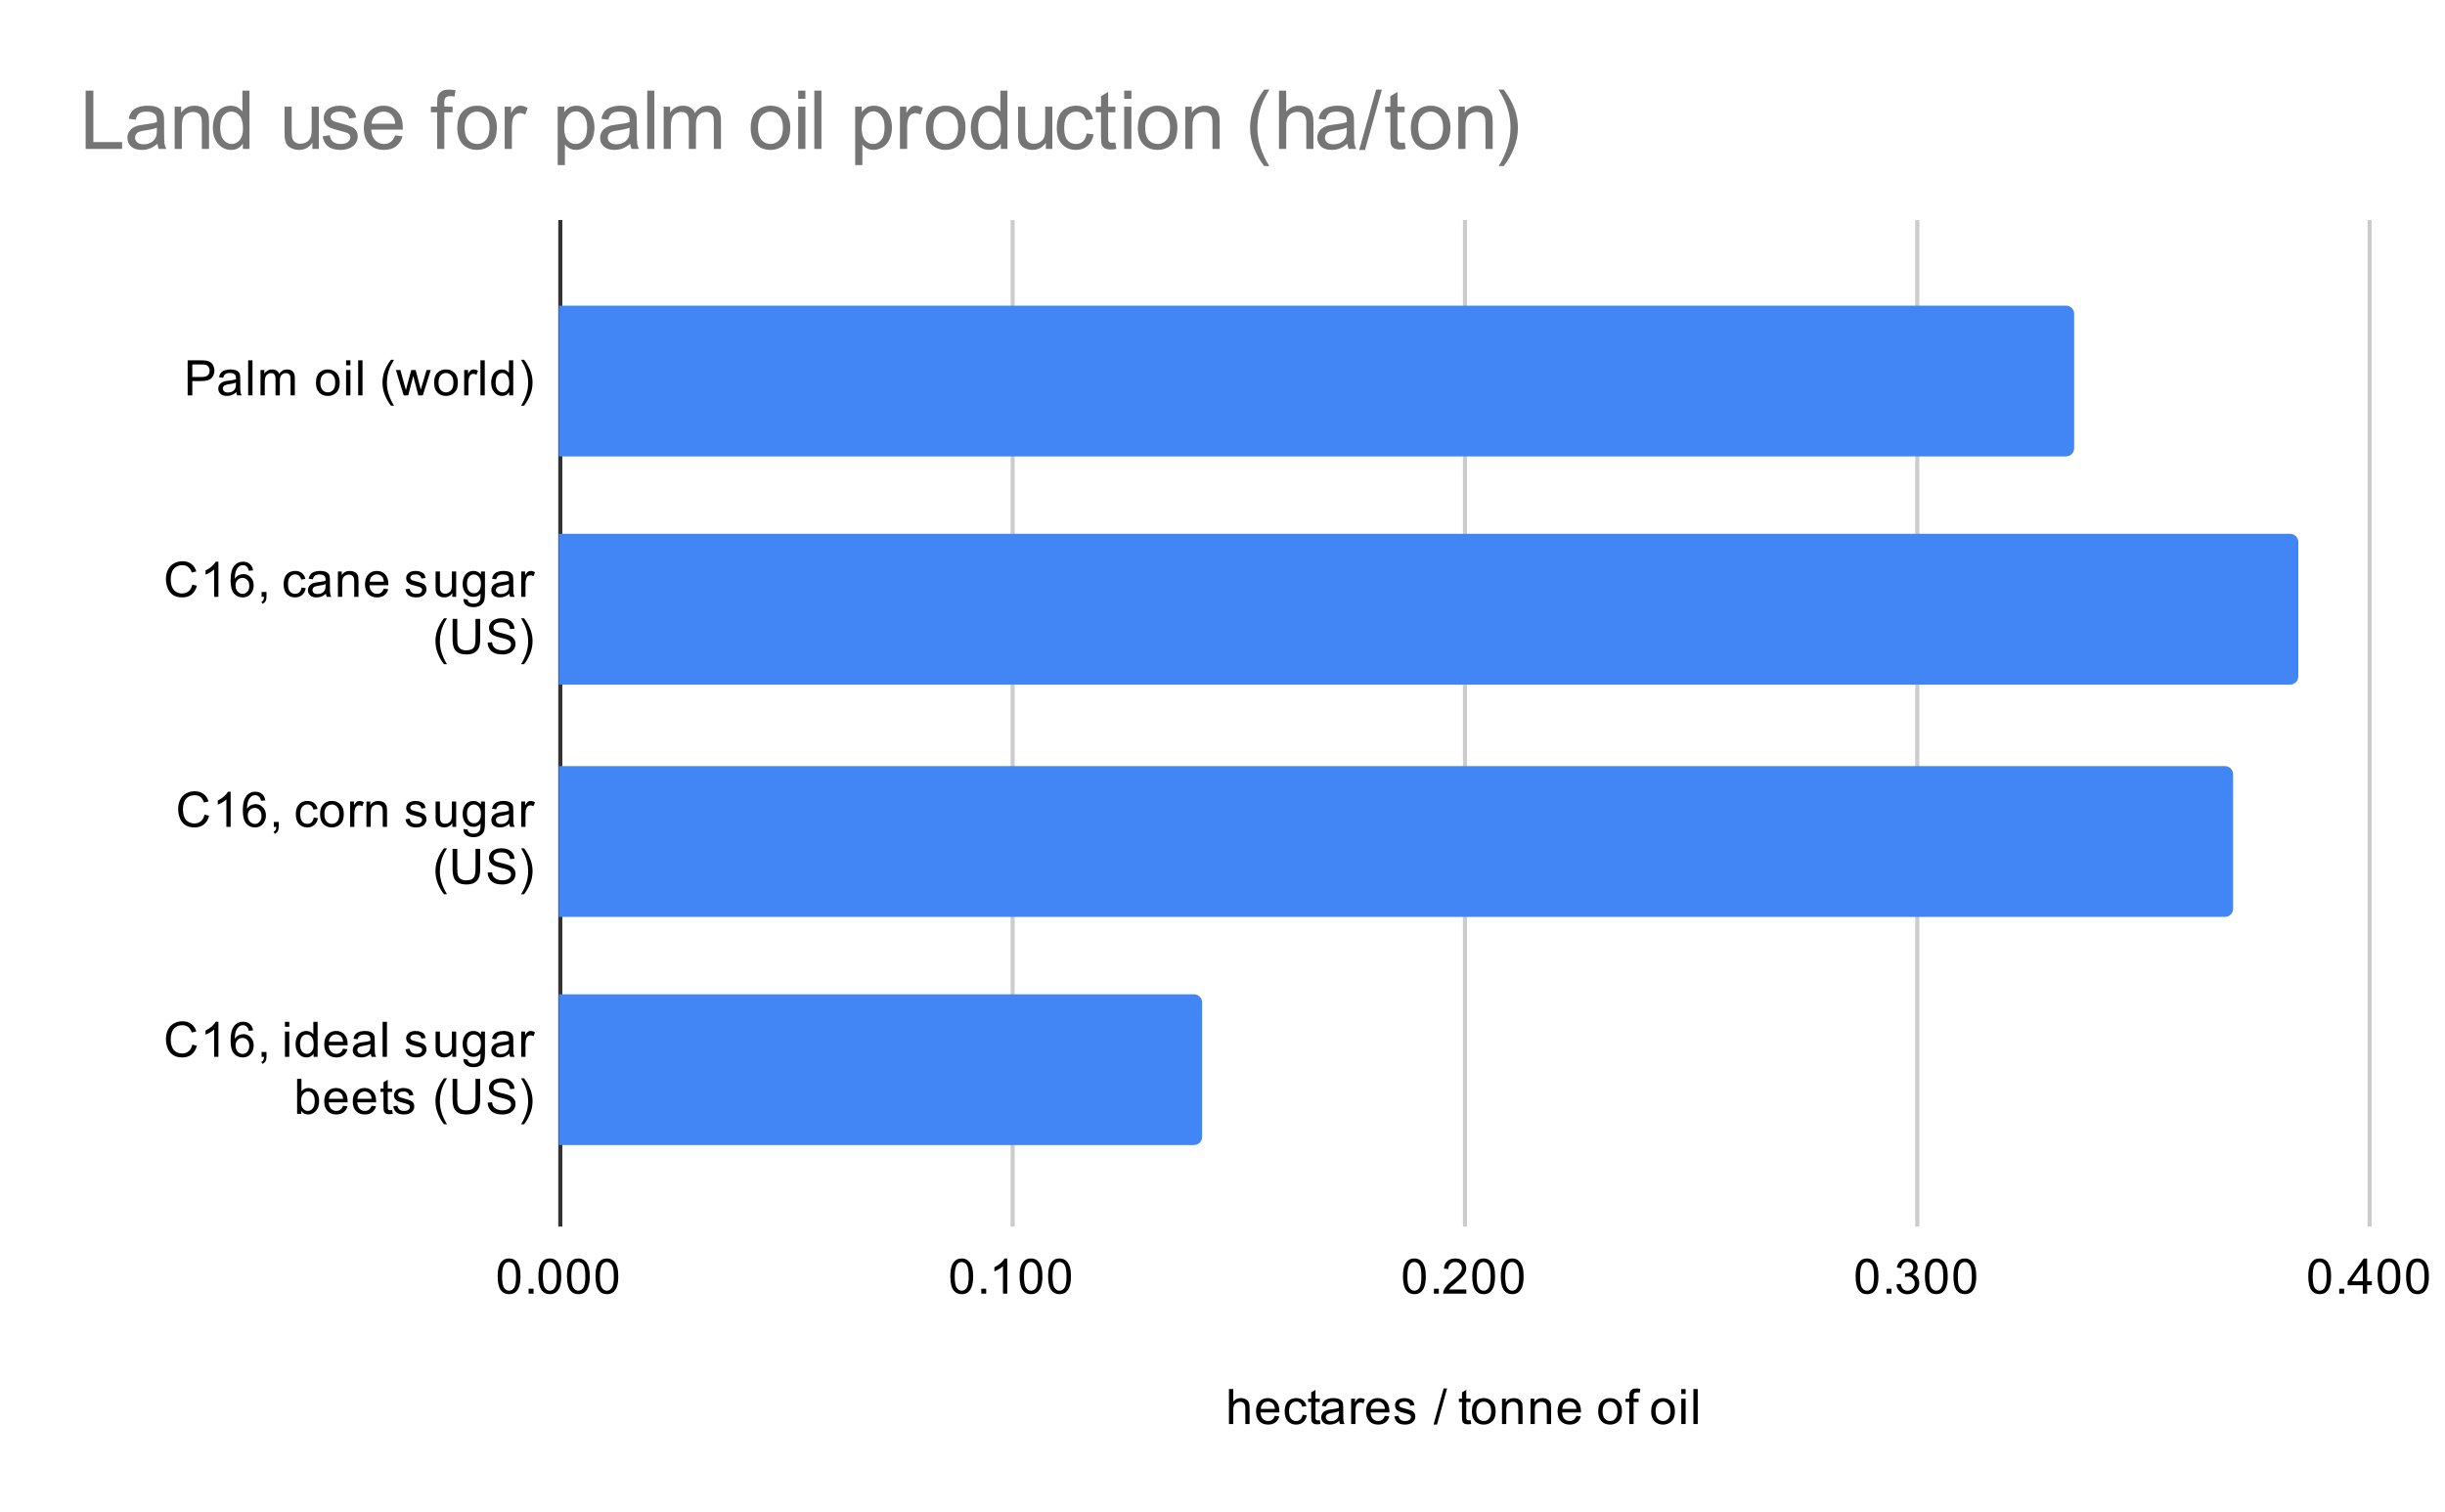<svg version="1.1" viewBox="0.0 0.0 600.0 371.0" fill="none" stroke="none" stroke-linecap="square" stroke-miterlimit="10" width="600" height="371" xmlns:xlink="http://www.w3.org/1999/xlink" xmlns="http://www.w3.org/2000/svg"><path fill="#ffffff" d="M0 0L600.0 0L600.0 371.0L0 371.0L0 0Z" fill-rule="nonzero"/><path stroke="#333333" stroke-width="1.0" stroke-linecap="butt" d="M137.5 54.5L137.5 300.5" fill-rule="nonzero"/><path stroke="#cccccc" stroke-width="1.0" stroke-linecap="butt" d="M248.5 54.5L248.5 300.5" fill-rule="nonzero"/><path stroke="#cccccc" stroke-width="1.0" stroke-linecap="butt" d="M359.5 54.5L359.5 300.5" fill-rule="nonzero"/><path stroke="#cccccc" stroke-width="1.0" stroke-linecap="butt" d="M470.5 54.5L470.5 300.5" fill-rule="nonzero"/><path stroke="#cccccc" stroke-width="1.0" stroke-linecap="butt" d="M581.5 54.5L581.5 300.5" fill-rule="nonzero"/><clipPath id="id_0"><path d="M137.13 54.917L581.45 54.917L581.45 300.45L137.13 300.45L137.13 54.917Z" clip-rule="nonzero"/></clipPath><path stroke="#000000" stroke-width="2.0" stroke-linecap="butt" stroke-opacity="0.0" clip-path="url(#id_0)" d="M137.0 112.0L137.0 75.0L507.0 75.0C508.105 75.0 509.0 75.895 509.0 77.0L509.0 110.0C509.0 111.105 508.105 112.0 507.0 112.0Z" fill-rule="nonzero"/><path fill="#4285f4" clip-path="url(#id_0)" d="M137.0 112.0L137.0 75.0L507.0 75.0C508.105 75.0 509.0 75.895 509.0 77.0L509.0 110.0C509.0 111.105 508.105 112.0 507.0 112.0Z" fill-rule="nonzero"/><path stroke="#000000" stroke-width="2.0" stroke-linecap="butt" stroke-opacity="0.0" clip-path="url(#id_0)" d="M137.0 168.0L137.0 131.0L562.0 131.0C563.105 131.0 564.0 131.895 564.0 133.0L564.0 166.0C564.0 167.105 563.105 168.0 562.0 168.0Z" fill-rule="nonzero"/><path fill="#4285f4" clip-path="url(#id_0)" d="M137.0 168.0L137.0 131.0L562.0 131.0C563.105 131.0 564.0 131.895 564.0 133.0L564.0 166.0C564.0 167.105 563.105 168.0 562.0 168.0Z" fill-rule="nonzero"/><path stroke="#000000" stroke-width="2.0" stroke-linecap="butt" stroke-opacity="0.0" clip-path="url(#id_0)" d="M137.0 225.0L137.0 188.0L546.0 188.0C547.105 188.0 548.0 188.895 548.0 190.0L548.0 223.0C548.0 224.105 547.105 225.0 546.0 225.0Z" fill-rule="nonzero"/><path fill="#4285f4" clip-path="url(#id_0)" d="M137.0 225.0L137.0 188.0L546.0 188.0C547.105 188.0 548.0 188.895 548.0 190.0L548.0 223.0C548.0 224.105 547.105 225.0 546.0 225.0Z" fill-rule="nonzero"/><path stroke="#000000" stroke-width="2.0" stroke-linecap="butt" stroke-opacity="0.0" clip-path="url(#id_0)" d="M137.0 281.0L137.0 244.0L293.0 244.0C294.105 244.0 295.0 244.895 295.0 246.0L295.0 279.0C295.0 280.105 294.105 281.0 293.0 281.0Z" fill-rule="nonzero"/><path fill="#4285f4" clip-path="url(#id_0)" d="M137.0 281.0L137.0 244.0L293.0 244.0C294.105 244.0 295.0 244.895 295.0 246.0L295.0 279.0C295.0 280.105 294.105 281.0 293.0 281.0Z" fill-rule="nonzero"/><path fill="#000000" d="M301.587 349.45L301.587 340.856L302.634 340.856L302.634 343.934Q303.368 343.091 304.493 343.091Q305.196 343.091 305.696 343.372Q306.212 343.637 306.431 344.122Q306.649 344.591 306.649 345.512L306.649 349.45L305.603 349.45L305.603 345.512Q305.603 344.716 305.259 344.356Q304.915 343.997 304.29 343.997Q303.821 343.997 303.399 344.247Q302.993 344.481 302.806 344.903Q302.634 345.309 302.634 346.044L302.634 349.45L301.587 349.45ZM312.837 347.45L313.931 347.575Q313.681 348.528 312.978 349.059Q312.274 349.591 311.196 349.591Q309.837 349.591 309.024 348.747Q308.228 347.903 308.228 346.387Q308.228 344.825 309.04 343.966Q309.853 343.091 311.134 343.091Q312.384 343.091 313.165 343.934Q313.962 344.778 313.962 346.325Q313.962 346.419 313.962 346.606L309.321 346.606Q309.384 347.637 309.899 348.184Q310.415 348.716 311.196 348.716Q311.774 348.716 312.181 348.419Q312.603 348.106 312.837 347.45ZM309.384 345.747L312.853 345.747Q312.79 344.95 312.462 344.559Q311.946 343.95 311.149 343.95Q310.415 343.95 309.915 344.434Q309.431 344.919 309.384 345.747ZM319.649 347.169L320.681 347.309Q320.509 348.372 319.806 348.981Q319.103 349.591 318.087 349.591Q316.806 349.591 316.024 348.762Q315.259 347.919 315.259 346.356Q315.259 345.356 315.587 344.606Q315.931 343.841 316.603 343.466Q317.29 343.091 318.103 343.091Q319.103 343.091 319.743 343.606Q320.399 344.106 320.587 345.059L319.556 345.216Q319.415 344.591 319.04 344.278Q318.665 343.95 318.134 343.95Q317.337 343.95 316.837 344.528Q316.337 345.091 316.337 346.325Q316.337 347.591 316.821 348.153Q317.306 348.716 318.071 348.716Q318.696 348.716 319.103 348.341Q319.524 347.966 319.649 347.169ZM323.884 348.512L324.04 349.434Q323.587 349.528 323.243 349.528Q322.665 349.528 322.353 349.356Q322.04 349.169 321.899 348.872Q321.774 348.575 321.774 347.622L321.774 344.044L321.009 344.044L321.009 343.231L321.774 343.231L321.774 341.684L322.821 341.059L322.821 343.231L323.884 343.231L323.884 344.044L322.821 344.044L322.821 347.684Q322.821 348.137 322.868 348.262Q322.931 348.387 323.056 348.466Q323.181 348.544 323.415 348.544Q323.603 348.544 323.884 348.512ZM328.649 348.684Q328.056 349.184 327.509 349.387Q326.978 349.591 326.353 349.591Q325.321 349.591 324.774 349.091Q324.228 348.591 324.228 347.809Q324.228 347.356 324.431 346.981Q324.634 346.591 324.978 346.372Q325.321 346.137 325.743 346.028Q326.04 345.934 326.681 345.856Q327.946 345.716 328.556 345.497Q328.556 345.278 328.556 345.231Q328.556 344.575 328.259 344.309Q327.853 343.966 327.056 343.966Q326.321 343.966 325.962 344.231Q325.603 344.481 325.431 345.137L324.399 344.997Q324.54 344.341 324.868 343.934Q325.196 343.528 325.806 343.309Q326.415 343.091 327.212 343.091Q328.009 343.091 328.509 343.278Q329.009 343.466 329.243 343.747Q329.478 344.028 329.571 344.466Q329.618 344.731 329.618 345.434L329.618 346.841Q329.618 348.309 329.681 348.7Q329.759 349.091 329.962 349.45L328.853 349.45Q328.696 349.122 328.649 348.684ZM328.556 346.325Q327.978 346.559 326.837 346.731Q326.181 346.825 325.915 346.95Q325.649 347.059 325.493 347.278Q325.353 347.497 325.353 347.778Q325.353 348.2 325.665 348.481Q325.993 348.762 326.603 348.762Q327.212 348.762 327.681 348.497Q328.165 348.231 328.384 347.762Q328.556 347.403 328.556 346.716L328.556 346.325ZM331.571 349.45L331.571 343.231L332.524 343.231L332.524 344.169Q332.884 343.512 333.181 343.309Q333.493 343.091 333.868 343.091Q334.399 343.091 334.946 343.419L334.587 344.403Q334.196 344.169 333.821 344.169Q333.462 344.169 333.181 344.387Q332.915 344.591 332.806 344.966Q332.618 345.528 332.618 346.184L332.618 349.45L331.571 349.45ZM339.837 347.45L340.931 347.575Q340.681 348.528 339.978 349.059Q339.274 349.591 338.196 349.591Q336.837 349.591 336.024 348.747Q335.228 347.903 335.228 346.387Q335.228 344.825 336.04 343.966Q336.853 343.091 338.134 343.091Q339.384 343.091 340.165 343.934Q340.962 344.778 340.962 346.325Q340.962 346.419 340.962 346.606L336.321 346.606Q336.384 347.637 336.899 348.184Q337.415 348.716 338.196 348.716Q338.774 348.716 339.181 348.419Q339.603 348.106 339.837 347.45ZM336.384 345.747L339.853 345.747Q339.79 344.95 339.462 344.559Q338.946 343.95 338.149 343.95Q337.415 343.95 336.915 344.434Q336.431 344.919 336.384 345.747ZM342.165 347.591L343.196 347.434Q343.29 348.059 343.681 348.387Q344.087 348.716 344.821 348.716Q345.54 348.716 345.884 348.434Q346.243 348.137 346.243 347.731Q346.243 347.372 345.931 347.169Q345.712 347.028 344.853 346.809Q343.696 346.512 343.243 346.309Q342.806 346.091 342.571 345.716Q342.337 345.341 342.337 344.872Q342.337 344.466 342.524 344.106Q342.712 343.747 343.04 343.512Q343.29 343.341 343.712 343.216Q344.134 343.091 344.634 343.091Q345.353 343.091 345.899 343.309Q346.462 343.512 346.728 343.872Q346.993 344.231 347.087 344.825L346.056 344.966Q345.993 344.497 345.649 344.231Q345.321 343.95 344.696 343.95Q343.978 343.95 343.665 344.2Q343.353 344.434 343.353 344.762Q343.353 344.966 343.478 345.122Q343.618 345.294 343.884 345.403Q344.04 345.466 344.821 345.669Q345.946 345.981 346.384 346.169Q346.821 346.356 347.071 346.716Q347.321 347.075 347.321 347.622Q347.321 348.153 347.009 348.622Q346.712 349.075 346.134 349.341Q345.556 349.591 344.821 349.591Q343.603 349.591 342.962 349.091Q342.337 348.575 342.165 347.591ZM351.79 349.591L354.274 340.716L355.118 340.716L352.634 349.591L351.79 349.591ZM360.884 348.512L361.04 349.434Q360.587 349.528 360.243 349.528Q359.665 349.528 359.353 349.356Q359.04 349.169 358.899 348.872Q358.774 348.575 358.774 347.622L358.774 344.044L358.009 344.044L358.009 343.231L358.774 343.231L358.774 341.684L359.821 341.059L359.821 343.231L360.884 343.231L360.884 344.044L359.821 344.044L359.821 347.684Q359.821 348.137 359.868 348.262Q359.931 348.387 360.056 348.466Q360.181 348.544 360.415 348.544Q360.603 348.544 360.884 348.512ZM361.196 346.341Q361.196 344.606 362.149 343.778Q362.946 343.091 364.103 343.091Q365.384 343.091 366.196 343.934Q367.024 344.762 367.024 346.247Q367.024 347.45 366.665 348.137Q366.306 348.825 365.603 349.216Q364.915 349.591 364.103 349.591Q362.806 349.591 361.993 348.762Q361.196 347.919 361.196 346.341ZM362.274 346.341Q362.274 347.528 362.79 348.122Q363.321 348.716 364.103 348.716Q364.899 348.716 365.415 348.122Q365.931 347.528 365.931 346.309Q365.931 345.153 365.399 344.559Q364.884 343.966 364.103 343.966Q363.321 343.966 362.79 344.559Q362.274 345.137 362.274 346.341ZM368.587 349.45L368.587 343.231L369.524 343.231L369.524 344.106Q370.212 343.091 371.509 343.091Q372.071 343.091 372.54 343.294Q373.024 343.497 373.259 343.825Q373.493 344.153 373.587 344.591Q373.634 344.887 373.634 345.622L373.634 349.45L372.587 349.45L372.587 345.669Q372.587 345.012 372.462 344.7Q372.337 344.387 372.024 344.2Q371.712 343.997 371.29 343.997Q370.618 343.997 370.118 344.434Q369.634 344.856 369.634 346.044L369.634 349.45L368.587 349.45ZM375.587 349.45L375.587 343.231L376.524 343.231L376.524 344.106Q377.212 343.091 378.509 343.091Q379.071 343.091 379.54 343.294Q380.024 343.497 380.259 343.825Q380.493 344.153 380.587 344.591Q380.634 344.887 380.634 345.622L380.634 349.45L379.587 349.45L379.587 345.669Q379.587 345.012 379.462 344.7Q379.337 344.387 379.024 344.2Q378.712 343.997 378.29 343.997Q377.618 343.997 377.118 344.434Q376.634 344.856 376.634 346.044L376.634 349.45L375.587 349.45ZM386.837 347.45L387.931 347.575Q387.681 348.528 386.978 349.059Q386.274 349.591 385.196 349.591Q383.837 349.591 383.024 348.747Q382.228 347.903 382.228 346.387Q382.228 344.825 383.04 343.966Q383.853 343.091 385.134 343.091Q386.384 343.091 387.165 343.934Q387.962 344.778 387.962 346.325Q387.962 346.419 387.962 346.606L383.321 346.606Q383.384 347.637 383.899 348.184Q384.415 348.716 385.196 348.716Q385.774 348.716 386.181 348.419Q386.603 348.106 386.837 347.45ZM383.384 345.747L386.853 345.747Q386.79 344.95 386.462 344.559Q385.946 343.95 385.149 343.95Q384.415 343.95 383.915 344.434Q383.431 344.919 383.384 345.747ZM392.196 346.341Q392.196 344.606 393.149 343.778Q393.946 343.091 395.103 343.091Q396.384 343.091 397.196 343.934Q398.024 344.762 398.024 346.247Q398.024 347.45 397.665 348.137Q397.306 348.825 396.603 349.216Q395.915 349.591 395.103 349.591Q393.806 349.591 392.993 348.762Q392.196 347.919 392.196 346.341ZM393.274 346.341Q393.274 347.528 393.79 348.122Q394.321 348.716 395.103 348.716Q395.899 348.716 396.415 348.122Q396.931 347.528 396.931 346.309Q396.931 345.153 396.399 344.559Q395.884 343.966 395.103 343.966Q394.321 343.966 393.79 344.559Q393.274 345.137 393.274 346.341ZM399.837 349.45L399.837 344.044L398.899 344.044L398.899 343.231L399.837 343.231L399.837 342.559Q399.837 341.934 399.946 341.637Q400.103 341.216 400.478 340.966Q400.868 340.716 401.556 340.716Q402.009 340.716 402.54 340.825L402.384 341.731Q402.056 341.684 401.759 341.684Q401.274 341.684 401.071 341.887Q400.884 342.091 400.884 342.653L400.884 343.231L402.103 343.231L402.103 344.044L400.884 344.044L400.884 349.45L399.837 349.45ZM405.196 346.341Q405.196 344.606 406.149 343.778Q406.946 343.091 408.103 343.091Q409.384 343.091 410.196 343.934Q411.024 344.762 411.024 346.247Q411.024 347.45 410.665 348.137Q410.306 348.825 409.603 349.216Q408.915 349.591 408.103 349.591Q406.806 349.591 405.993 348.762Q405.196 347.919 405.196 346.341ZM406.274 346.341Q406.274 347.528 406.79 348.122Q407.321 348.716 408.103 348.716Q408.899 348.716 409.415 348.122Q409.931 347.528 409.931 346.309Q409.931 345.153 409.399 344.559Q408.884 343.966 408.103 343.966Q407.321 343.966 406.79 344.559Q406.274 345.137 406.274 346.341ZM412.587 342.075L412.587 340.856L413.649 340.856L413.649 342.075L412.587 342.075ZM412.587 349.45L412.587 343.231L413.649 343.231L413.649 349.45L412.587 349.45ZM415.556 349.45L415.556 340.856L416.618 340.856L416.618 349.45L415.556 349.45Z" fill-rule="nonzero"/><path fill="#000000" d="M46.052 97.017L46.052 88.423L49.302 88.423Q50.146 88.423 50.599 88.501Q51.239 88.61 51.661 88.907Q52.099 89.204 52.349 89.735Q52.614 90.267 52.614 90.907Q52.614 92.001 51.911 92.767Q51.224 93.517 49.396 93.517L47.193 93.517L47.193 97.017L46.052 97.017ZM47.193 92.517L49.411 92.517Q50.521 92.517 50.974 92.11Q51.443 91.689 51.443 90.939Q51.443 90.407 51.161 90.032Q50.896 89.642 50.458 89.517Q50.161 89.439 49.396 89.439L47.193 89.439L47.193 92.517ZM57.989 96.251Q57.396 96.751 56.849 96.954Q56.318 97.157 55.693 97.157Q54.661 97.157 54.114 96.657Q53.568 96.157 53.568 95.376Q53.568 94.923 53.771 94.548Q53.974 94.157 54.318 93.939Q54.661 93.704 55.083 93.595Q55.38 93.501 56.021 93.423Q57.286 93.282 57.896 93.064Q57.896 92.845 57.896 92.798Q57.896 92.142 57.599 91.876Q57.193 91.532 56.396 91.532Q55.661 91.532 55.302 91.798Q54.943 92.048 54.771 92.704L53.739 92.564Q53.88 91.907 54.208 91.501Q54.536 91.095 55.146 90.876Q55.755 90.657 56.552 90.657Q57.349 90.657 57.849 90.845Q58.349 91.032 58.583 91.314Q58.818 91.595 58.911 92.032Q58.958 92.298 58.958 93.001L58.958 94.407Q58.958 95.876 59.021 96.267Q59.099 96.657 59.302 97.017L58.193 97.017Q58.036 96.689 57.989 96.251ZM57.896 93.892Q57.318 94.126 56.177 94.298Q55.521 94.392 55.255 94.517Q54.989 94.626 54.833 94.845Q54.693 95.064 54.693 95.345Q54.693 95.767 55.005 96.048Q55.333 96.329 55.943 96.329Q56.552 96.329 57.021 96.064Q57.505 95.798 57.724 95.329Q57.896 94.97 57.896 94.282L57.896 93.892ZM60.896 97.017L60.896 88.423L61.958 88.423L61.958 97.017L60.896 97.017ZM63.927 97.017L63.927 90.798L64.864 90.798L64.864 91.673Q65.161 91.204 65.646 90.939Q66.13 90.657 66.755 90.657Q67.443 90.657 67.88 90.939Q68.333 91.22 68.505 91.735Q69.255 90.657 70.427 90.657Q71.364 90.657 71.849 91.173Q72.349 91.673 72.349 92.751L72.349 97.017L71.302 97.017L71.302 93.095Q71.302 92.47 71.193 92.189Q71.099 91.907 70.833 91.735Q70.568 91.564 70.193 91.564Q69.536 91.564 69.099 92.001Q68.677 92.439 68.677 93.407L68.677 97.017L67.614 97.017L67.614 92.97Q67.614 92.267 67.349 91.923Q67.099 91.564 66.521 91.564Q66.068 91.564 65.693 91.798Q65.318 92.032 65.146 92.485Q64.974 92.939 64.974 93.782L64.974 97.017L63.927 97.017ZM77.536 93.907Q77.536 92.173 78.489 91.345Q79.286 90.657 80.443 90.657Q81.724 90.657 82.536 91.501Q83.364 92.329 83.364 93.814Q83.364 95.017 83.005 95.704Q82.646 96.392 81.943 96.782Q81.255 97.157 80.443 97.157Q79.146 97.157 78.333 96.329Q77.536 95.485 77.536 93.907ZM78.614 93.907Q78.614 95.095 79.13 95.689Q79.661 96.282 80.443 96.282Q81.239 96.282 81.755 95.689Q82.271 95.095 82.271 93.876Q82.271 92.72 81.739 92.126Q81.224 91.532 80.443 91.532Q79.661 91.532 79.13 92.126Q78.614 92.704 78.614 93.907ZM84.927 89.642L84.927 88.423L85.989 88.423L85.989 89.642L84.927 89.642ZM84.927 97.017L84.927 90.798L85.989 90.798L85.989 97.017L84.927 97.017ZM87.896 97.017L87.896 88.423L88.958 88.423L88.958 97.017L87.896 97.017ZM95.943 99.548Q95.068 98.439 94.458 96.97Q93.864 95.485 93.864 93.907Q93.864 92.517 94.302 91.235Q94.833 89.751 95.943 88.282L96.693 88.282Q95.989 89.501 95.755 90.017Q95.396 90.829 95.193 91.704Q94.943 92.798 94.943 93.907Q94.943 96.735 96.693 99.548L95.943 99.548ZM99.068 97.017L97.161 90.798L98.255 90.798L99.239 94.392L99.614 95.72Q99.646 95.626 99.943 94.439L100.927 90.798L102.005 90.798L102.943 94.407L103.255 95.595L103.614 94.392L104.677 90.798L105.708 90.798L103.755 97.017L102.661 97.017L101.677 93.282L101.427 92.235L100.177 97.017L99.068 97.017ZM106.536 93.907Q106.536 92.173 107.489 91.345Q108.286 90.657 109.443 90.657Q110.724 90.657 111.536 91.501Q112.364 92.329 112.364 93.814Q112.364 95.017 112.005 95.704Q111.646 96.392 110.943 96.782Q110.255 97.157 109.443 97.157Q108.146 97.157 107.333 96.329Q106.536 95.485 106.536 93.907ZM107.614 93.907Q107.614 95.095 108.13 95.689Q108.661 96.282 109.443 96.282Q110.239 96.282 110.755 95.689Q111.271 95.095 111.271 93.876Q111.271 92.72 110.739 92.126Q110.224 91.532 109.443 91.532Q108.661 91.532 108.13 92.126Q107.614 92.704 107.614 93.907ZM113.911 97.017L113.911 90.798L114.864 90.798L114.864 91.735Q115.224 91.079 115.521 90.876Q115.833 90.657 116.208 90.657Q116.739 90.657 117.286 90.985L116.927 91.97Q116.536 91.735 116.161 91.735Q115.802 91.735 115.521 91.954Q115.255 92.157 115.146 92.532Q114.958 93.095 114.958 93.751L114.958 97.017L113.911 97.017ZM117.896 97.017L117.896 88.423L118.958 88.423L118.958 97.017L117.896 97.017ZM124.958 97.017L124.958 96.235Q124.364 97.157 123.224 97.157Q122.474 97.157 121.849 96.751Q121.224 96.329 120.88 95.595Q120.536 94.86 120.536 93.907Q120.536 92.985 120.849 92.22Q121.161 91.454 121.786 91.064Q122.411 90.657 123.177 90.657Q123.739 90.657 124.177 90.892Q124.614 91.126 124.896 91.501L124.896 88.423L125.943 88.423L125.943 97.017L124.958 97.017ZM121.63 93.907Q121.63 95.11 122.13 95.704Q122.63 96.282 123.318 96.282Q124.005 96.282 124.489 95.72Q124.974 95.157 124.974 94.001Q124.974 92.72 124.474 92.126Q123.989 91.532 123.271 91.532Q122.568 91.532 122.099 92.11Q121.63 92.673 121.63 93.907ZM128.614 99.548L127.864 99.548Q129.614 96.735 129.614 93.907Q129.614 92.814 129.364 91.72Q129.161 90.845 128.802 90.032Q128.567 89.517 127.864 88.282L128.614 88.282Q129.708 89.751 130.239 91.235Q130.692 92.517 130.692 93.907Q130.692 95.485 130.083 96.97Q129.474 98.439 128.614 99.548Z" fill-rule="nonzero"/><path fill="#000000" d="M47.193 143.445L48.318 143.742Q47.958 145.133 47.036 145.867Q46.114 146.602 44.771 146.602Q43.38 146.602 42.505 146.039Q41.63 145.477 41.177 144.414Q40.724 143.336 40.724 142.102Q40.724 140.758 41.239 139.758Q41.755 138.758 42.693 138.242Q43.646 137.727 44.786 137.727Q46.068 137.727 46.943 138.383Q47.833 139.039 48.177 140.227L47.052 140.492Q46.755 139.555 46.177 139.133Q45.614 138.695 44.755 138.695Q43.771 138.695 43.099 139.18Q42.443 139.649 42.161 140.445Q41.896 141.242 41.896 142.102Q41.896 143.195 42.208 144.008Q42.536 144.82 43.208 145.227Q43.88 145.633 44.677 145.633Q45.63 145.633 46.286 145.086Q46.958 144.539 47.193 143.445ZM53.599 146.461L52.552 146.461L52.552 139.742Q52.161 140.102 51.536 140.477Q50.927 140.836 50.443 141.008L50.443 139.992Q51.318 139.57 51.974 138.992Q52.646 138.399 52.927 137.836L53.599 137.836L53.599 146.461ZM62.099 139.977L61.052 140.055Q60.911 139.43 60.661 139.149Q60.224 138.695 59.599 138.695Q59.099 138.695 58.708 138.977Q58.224 139.352 57.927 140.055Q57.646 140.742 57.63 142.024Q58.005 141.445 58.552 141.164Q59.114 140.883 59.724 140.883Q60.771 140.883 61.505 141.664Q62.255 142.445 62.255 143.664Q62.255 144.477 61.896 145.18Q61.552 145.867 60.943 146.242Q60.333 146.602 59.568 146.602Q58.239 146.602 57.411 145.633Q56.583 144.664 56.583 142.445Q56.583 139.945 57.505 138.82Q58.302 137.836 59.661 137.836Q60.677 137.836 61.318 138.414Q61.974 138.977 62.099 139.977ZM57.802 143.68Q57.802 144.227 58.021 144.727Q58.255 145.211 58.661 145.477Q59.083 145.742 59.552 145.742Q60.208 145.742 60.693 145.211Q61.177 144.664 61.177 143.742Q61.177 142.852 60.693 142.336Q60.224 141.82 59.505 141.82Q58.786 141.82 58.286 142.336Q57.802 142.852 57.802 143.68ZM64.193 146.461L64.193 145.258L65.396 145.258L65.396 146.461Q65.396 147.117 65.161 147.524Q64.927 147.945 64.427 148.164L64.13 147.711Q64.458 147.57 64.614 147.274Q64.771 146.992 64.802 146.461L64.193 146.461ZM73.989 144.18L75.021 144.32Q74.849 145.383 74.146 145.992Q73.443 146.602 72.427 146.602Q71.146 146.602 70.364 145.774Q69.599 144.93 69.599 143.367Q69.599 142.367 69.927 141.617Q70.271 140.852 70.943 140.477Q71.63 140.102 72.443 140.102Q73.443 140.102 74.083 140.617Q74.739 141.117 74.927 142.07L73.896 142.227Q73.755 141.602 73.38 141.289Q73.005 140.961 72.474 140.961Q71.677 140.961 71.177 141.539Q70.677 142.102 70.677 143.336Q70.677 144.602 71.161 145.164Q71.646 145.727 72.411 145.727Q73.036 145.727 73.443 145.352Q73.864 144.977 73.989 144.18ZM79.989 145.695Q79.396 146.195 78.849 146.399Q78.318 146.602 77.693 146.602Q76.661 146.602 76.114 146.102Q75.568 145.602 75.568 144.82Q75.568 144.367 75.771 143.992Q75.974 143.602 76.318 143.383Q76.661 143.149 77.083 143.039Q77.38 142.945 78.021 142.867Q79.286 142.727 79.896 142.508Q79.896 142.289 79.896 142.242Q79.896 141.586 79.599 141.32Q79.193 140.977 78.396 140.977Q77.661 140.977 77.302 141.242Q76.943 141.492 76.771 142.149L75.739 142.008Q75.88 141.352 76.208 140.945Q76.536 140.539 77.146 140.32Q77.755 140.102 78.552 140.102Q79.349 140.102 79.849 140.289Q80.349 140.477 80.583 140.758Q80.818 141.039 80.911 141.477Q80.958 141.742 80.958 142.445L80.958 143.852Q80.958 145.32 81.021 145.711Q81.099 146.102 81.302 146.461L80.193 146.461Q80.036 146.133 79.989 145.695ZM79.896 143.336Q79.318 143.57 78.177 143.742Q77.521 143.836 77.255 143.961Q76.989 144.07 76.833 144.289Q76.693 144.508 76.693 144.789Q76.693 145.211 77.005 145.492Q77.333 145.774 77.943 145.774Q78.552 145.774 79.021 145.508Q79.505 145.242 79.724 144.774Q79.896 144.414 79.896 143.727L79.896 143.336ZM82.927 146.461L82.927 140.242L83.864 140.242L83.864 141.117Q84.552 140.102 85.849 140.102Q86.411 140.102 86.88 140.305Q87.364 140.508 87.599 140.836Q87.833 141.164 87.927 141.602Q87.974 141.899 87.974 142.633L87.974 146.461L86.927 146.461L86.927 142.68Q86.927 142.024 86.802 141.711Q86.677 141.399 86.364 141.211Q86.052 141.008 85.63 141.008Q84.958 141.008 84.458 141.445Q83.974 141.867 83.974 143.055L83.974 146.461L82.927 146.461ZM94.177 144.461L95.271 144.586Q95.021 145.539 94.318 146.07Q93.614 146.602 92.536 146.602Q91.177 146.602 90.364 145.758Q89.568 144.914 89.568 143.399Q89.568 141.836 90.38 140.977Q91.193 140.102 92.474 140.102Q93.724 140.102 94.505 140.945Q95.302 141.789 95.302 143.336Q95.302 143.43 95.302 143.617L90.661 143.617Q90.724 144.649 91.239 145.195Q91.755 145.727 92.536 145.727Q93.114 145.727 93.521 145.43Q93.943 145.117 94.177 144.461ZM90.724 142.758L94.193 142.758Q94.13 141.961 93.802 141.57Q93.286 140.961 92.489 140.961Q91.755 140.961 91.255 141.445Q90.771 141.93 90.724 142.758ZM99.505 144.602L100.536 144.445Q100.63 145.07 101.021 145.399Q101.427 145.727 102.161 145.727Q102.88 145.727 103.224 145.445Q103.583 145.149 103.583 144.742Q103.583 144.383 103.271 144.18Q103.052 144.039 102.193 143.82Q101.036 143.524 100.583 143.32Q100.146 143.102 99.911 142.727Q99.677 142.352 99.677 141.883Q99.677 141.477 99.864 141.117Q100.052 140.758 100.38 140.524Q100.63 140.352 101.052 140.227Q101.474 140.102 101.974 140.102Q102.693 140.102 103.239 140.32Q103.802 140.524 104.068 140.883Q104.333 141.242 104.427 141.836L103.396 141.977Q103.333 141.508 102.989 141.242Q102.661 140.961 102.036 140.961Q101.318 140.961 101.005 141.211Q100.693 141.445 100.693 141.774Q100.693 141.977 100.818 142.133Q100.958 142.305 101.224 142.414Q101.38 142.477 102.161 142.68Q103.286 142.992 103.724 143.18Q104.161 143.367 104.411 143.727Q104.661 144.086 104.661 144.633Q104.661 145.164 104.349 145.633Q104.052 146.086 103.474 146.352Q102.896 146.602 102.161 146.602Q100.943 146.602 100.302 146.102Q99.677 145.586 99.505 144.602ZM111.005 146.461L111.005 145.539Q110.271 146.602 109.021 146.602Q108.474 146.602 107.989 146.399Q107.521 146.18 107.286 145.867Q107.052 145.539 106.958 145.07Q106.896 144.774 106.896 144.086L106.896 140.242L107.958 140.242L107.958 143.695Q107.958 144.508 108.021 144.805Q108.114 145.211 108.427 145.461Q108.755 145.695 109.239 145.695Q109.708 145.695 110.114 145.461Q110.536 145.211 110.708 144.789Q110.896 144.367 110.896 143.57L110.896 140.242L111.943 140.242L111.943 146.461L111.005 146.461ZM113.724 146.977L114.755 147.133Q114.818 147.602 115.114 147.82Q115.505 148.117 116.177 148.117Q116.911 148.117 117.302 147.82Q117.708 147.524 117.849 147.008Q117.943 146.68 117.927 145.649Q117.239 146.461 116.208 146.461Q114.927 146.461 114.224 145.539Q113.521 144.602 113.521 143.32Q113.521 142.43 113.833 141.68Q114.161 140.914 114.771 140.508Q115.38 140.102 116.208 140.102Q117.318 140.102 118.036 140.992L118.036 140.242L119.005 140.242L119.005 145.617Q119.005 147.07 118.708 147.68Q118.411 148.289 117.771 148.633Q117.13 148.992 116.193 148.992Q115.083 148.992 114.396 148.492Q113.708 147.992 113.724 146.977ZM114.599 143.242Q114.599 144.461 115.083 145.024Q115.568 145.586 116.302 145.586Q117.036 145.586 117.521 145.024Q118.021 144.461 118.021 143.274Q118.021 142.133 117.505 141.555Q117.005 140.977 116.286 140.977Q115.583 140.977 115.083 141.555Q114.599 142.117 114.599 143.242ZM124.989 145.695Q124.396 146.195 123.849 146.399Q123.318 146.602 122.693 146.602Q121.661 146.602 121.114 146.102Q120.568 145.602 120.568 144.82Q120.568 144.367 120.771 143.992Q120.974 143.602 121.318 143.383Q121.661 143.149 122.083 143.039Q122.38 142.945 123.021 142.867Q124.286 142.727 124.896 142.508Q124.896 142.289 124.896 142.242Q124.896 141.586 124.599 141.32Q124.193 140.977 123.396 140.977Q122.661 140.977 122.302 141.242Q121.943 141.492 121.771 142.149L120.739 142.008Q120.88 141.352 121.208 140.945Q121.536 140.539 122.146 140.32Q122.755 140.102 123.552 140.102Q124.349 140.102 124.849 140.289Q125.349 140.477 125.583 140.758Q125.818 141.039 125.911 141.477Q125.958 141.742 125.958 142.445L125.958 143.852Q125.958 145.32 126.021 145.711Q126.099 146.102 126.302 146.461L125.193 146.461Q125.036 146.133 124.989 145.695ZM124.896 143.336Q124.318 143.57 123.177 143.742Q122.521 143.836 122.255 143.961Q121.989 144.07 121.833 144.289Q121.693 144.508 121.693 144.789Q121.693 145.211 122.005 145.492Q122.333 145.774 122.943 145.774Q123.552 145.774 124.021 145.508Q124.505 145.242 124.724 144.774Q124.896 144.414 124.896 143.727L124.896 143.336ZM127.911 146.461L127.911 140.242L128.864 140.242L128.864 141.18Q129.224 140.524 129.521 140.32Q129.833 140.102 130.208 140.102Q130.739 140.102 131.286 140.43L130.927 141.414Q130.536 141.18 130.161 141.18Q129.802 141.18 129.521 141.399Q129.255 141.602 129.146 141.977Q128.958 142.539 128.958 143.195L128.958 146.461L127.911 146.461Z" fill-rule="nonzero"/><path fill="#000000" d="M108.942 162.992Q108.067 161.883 107.458 160.414Q106.864 158.93 106.864 157.352Q106.864 155.961 107.302 154.68Q107.833 153.195 108.942 151.727L109.692 151.727Q108.989 152.945 108.755 153.461Q108.396 154.274 108.192 155.149Q107.942 156.242 107.942 157.352Q107.942 160.18 109.692 162.992L108.942 162.992ZM116.692 151.867L117.833 151.867L117.833 156.836Q117.833 158.133 117.536 158.899Q117.239 159.649 116.474 160.133Q115.708 160.602 114.474 160.602Q113.271 160.602 112.489 160.195Q111.724 159.774 111.396 158.992Q111.067 158.195 111.067 156.836L111.067 151.867L112.208 151.867L112.208 156.82Q112.208 157.945 112.411 158.477Q112.63 159.008 113.13 159.305Q113.646 159.586 114.38 159.586Q115.63 159.586 116.161 159.024Q116.692 158.445 116.692 156.82L116.692 151.867ZM119.677 157.695L120.739 157.602Q120.817 158.258 121.099 158.664Q121.38 159.07 121.958 159.336Q122.552 159.586 123.286 159.586Q123.927 159.586 124.427 159.399Q124.927 159.195 125.161 158.867Q125.411 158.524 125.411 158.133Q125.411 157.727 125.177 157.43Q124.942 157.117 124.411 156.914Q124.052 156.774 122.864 156.492Q121.692 156.211 121.224 155.961Q120.599 155.633 120.302 155.164Q120.005 154.68 120.005 154.086Q120.005 153.445 120.364 152.883Q120.739 152.305 121.442 152.024Q122.161 151.727 123.021 151.727Q123.974 151.727 124.708 152.039Q125.442 152.336 125.833 152.945Q126.224 153.539 126.255 154.289L125.161 154.367Q125.067 153.555 124.552 153.149Q124.052 152.727 123.067 152.727Q122.036 152.727 121.567 153.102Q121.099 153.477 121.099 154.008Q121.099 154.477 121.427 154.774Q121.755 155.07 123.13 155.383Q124.521 155.695 125.036 155.93Q125.786 156.289 126.146 156.82Q126.505 157.336 126.505 158.039Q126.505 158.727 126.114 159.336Q125.724 159.93 124.989 160.274Q124.255 160.602 123.333 160.602Q122.161 160.602 121.364 160.274Q120.583 159.93 120.13 159.242Q119.692 158.555 119.677 157.695ZM128.614 162.992L127.864 162.992Q129.614 160.18 129.614 157.352Q129.614 156.258 129.364 155.164Q129.161 154.289 128.802 153.477Q128.567 152.961 127.864 151.727L128.614 151.727Q129.708 153.195 130.239 154.68Q130.692 155.961 130.692 157.352Q130.692 158.93 130.083 160.414Q129.474 161.883 128.614 162.992Z" fill-rule="nonzero"/><path fill="#000000" d="M50.193 199.89L51.318 200.187Q50.958 201.577 50.036 202.312Q49.114 203.046 47.771 203.046Q46.38 203.046 45.505 202.484Q44.63 201.921 44.177 200.859Q43.724 199.781 43.724 198.546Q43.724 197.202 44.239 196.202Q44.755 195.202 45.693 194.687Q46.646 194.171 47.786 194.171Q49.068 194.171 49.943 194.827Q50.833 195.484 51.177 196.671L50.052 196.937Q49.755 195.999 49.177 195.577Q48.614 195.14 47.755 195.14Q46.771 195.14 46.099 195.624Q45.443 196.093 45.161 196.89Q44.896 197.687 44.896 198.546Q44.896 199.64 45.208 200.452Q45.536 201.265 46.208 201.671Q46.88 202.077 47.677 202.077Q48.63 202.077 49.286 201.531Q49.958 200.984 50.193 199.89ZM56.599 202.906L55.552 202.906L55.552 196.187Q55.161 196.546 54.536 196.921Q53.927 197.281 53.443 197.452L53.443 196.437Q54.318 196.015 54.974 195.437Q55.646 194.843 55.927 194.281L56.599 194.281L56.599 202.906ZM65.099 196.421L64.052 196.499Q63.911 195.874 63.661 195.593Q63.224 195.14 62.599 195.14Q62.099 195.14 61.708 195.421Q61.224 195.796 60.927 196.499Q60.646 197.187 60.63 198.468Q61.005 197.89 61.552 197.609Q62.114 197.327 62.724 197.327Q63.771 197.327 64.505 198.109Q65.255 198.89 65.255 200.109Q65.255 200.921 64.896 201.624Q64.552 202.312 63.943 202.687Q63.333 203.046 62.568 203.046Q61.239 203.046 60.411 202.077Q59.583 201.109 59.583 198.89Q59.583 196.39 60.505 195.265Q61.302 194.281 62.661 194.281Q63.677 194.281 64.318 194.859Q64.974 195.421 65.099 196.421ZM60.802 200.124Q60.802 200.671 61.021 201.171Q61.255 201.656 61.661 201.921Q62.083 202.187 62.552 202.187Q63.208 202.187 63.693 201.656Q64.177 201.109 64.177 200.187Q64.177 199.296 63.693 198.781Q63.224 198.265 62.505 198.265Q61.786 198.265 61.286 198.781Q60.802 199.296 60.802 200.124ZM67.193 202.906L67.193 201.702L68.396 201.702L68.396 202.906Q68.396 203.562 68.161 203.968Q67.927 204.39 67.427 204.609L67.13 204.156Q67.458 204.015 67.614 203.718Q67.771 203.437 67.802 202.906L67.193 202.906ZM76.989 200.624L78.021 200.765Q77.849 201.827 77.146 202.437Q76.443 203.046 75.427 203.046Q74.146 203.046 73.364 202.218Q72.599 201.374 72.599 199.812Q72.599 198.812 72.927 198.062Q73.271 197.296 73.943 196.921Q74.63 196.546 75.443 196.546Q76.443 196.546 77.083 197.062Q77.739 197.562 77.927 198.515L76.896 198.671Q76.755 198.046 76.38 197.734Q76.005 197.406 75.474 197.406Q74.677 197.406 74.177 197.984Q73.677 198.546 73.677 199.781Q73.677 201.046 74.161 201.609Q74.646 202.171 75.411 202.171Q76.036 202.171 76.443 201.796Q76.864 201.421 76.989 200.624ZM78.536 199.796Q78.536 198.062 79.489 197.234Q80.286 196.546 81.443 196.546Q82.724 196.546 83.536 197.39Q84.364 198.218 84.364 199.702Q84.364 200.906 84.005 201.593Q83.646 202.281 82.943 202.671Q82.255 203.046 81.443 203.046Q80.146 203.046 79.333 202.218Q78.536 201.374 78.536 199.796ZM79.614 199.796Q79.614 200.984 80.13 201.577Q80.661 202.171 81.443 202.171Q82.239 202.171 82.755 201.577Q83.271 200.984 83.271 199.765Q83.271 198.609 82.739 198.015Q82.224 197.421 81.443 197.421Q80.661 197.421 80.13 198.015Q79.614 198.593 79.614 199.796ZM85.911 202.906L85.911 196.687L86.864 196.687L86.864 197.624Q87.224 196.968 87.521 196.765Q87.833 196.546 88.208 196.546Q88.739 196.546 89.286 196.874L88.927 197.859Q88.536 197.624 88.161 197.624Q87.802 197.624 87.521 197.843Q87.255 198.046 87.146 198.421Q86.958 198.984 86.958 199.64L86.958 202.906L85.911 202.906ZM89.927 202.906L89.927 196.687L90.864 196.687L90.864 197.562Q91.552 196.546 92.849 196.546Q93.411 196.546 93.88 196.749Q94.364 196.952 94.599 197.281Q94.833 197.609 94.927 198.046Q94.974 198.343 94.974 199.077L94.974 202.906L93.927 202.906L93.927 199.124Q93.927 198.468 93.802 198.156Q93.677 197.843 93.364 197.656Q93.052 197.452 92.63 197.452Q91.958 197.452 91.458 197.89Q90.974 198.312 90.974 199.499L90.974 202.906L89.927 202.906ZM99.505 201.046L100.536 200.89Q100.63 201.515 101.021 201.843Q101.427 202.171 102.161 202.171Q102.88 202.171 103.224 201.89Q103.583 201.593 103.583 201.187Q103.583 200.827 103.271 200.624Q103.052 200.484 102.193 200.265Q101.036 199.968 100.583 199.765Q100.146 199.546 99.911 199.171Q99.677 198.796 99.677 198.327Q99.677 197.921 99.864 197.562Q100.052 197.202 100.38 196.968Q100.63 196.796 101.052 196.671Q101.474 196.546 101.974 196.546Q102.693 196.546 103.239 196.765Q103.802 196.968 104.068 197.327Q104.333 197.687 104.427 198.281L103.396 198.421Q103.333 197.952 102.989 197.687Q102.661 197.406 102.036 197.406Q101.318 197.406 101.005 197.656Q100.693 197.89 100.693 198.218Q100.693 198.421 100.818 198.577Q100.958 198.749 101.224 198.859Q101.38 198.921 102.161 199.124Q103.286 199.437 103.724 199.624Q104.161 199.812 104.411 200.171Q104.661 200.531 104.661 201.077Q104.661 201.609 104.349 202.077Q104.052 202.531 103.474 202.796Q102.896 203.046 102.161 203.046Q100.943 203.046 100.302 202.546Q99.677 202.031 99.505 201.046ZM111.005 202.906L111.005 201.984Q110.271 203.046 109.021 203.046Q108.474 203.046 107.989 202.843Q107.521 202.624 107.286 202.312Q107.052 201.984 106.958 201.515Q106.896 201.218 106.896 200.531L106.896 196.687L107.958 196.687L107.958 200.14Q107.958 200.952 108.021 201.249Q108.114 201.656 108.427 201.906Q108.755 202.14 109.239 202.14Q109.708 202.14 110.114 201.906Q110.536 201.656 110.708 201.234Q110.896 200.812 110.896 200.015L110.896 196.687L111.943 196.687L111.943 202.906L111.005 202.906ZM113.724 203.421L114.755 203.577Q114.818 204.046 115.114 204.265Q115.505 204.562 116.177 204.562Q116.911 204.562 117.302 204.265Q117.708 203.968 117.849 203.452Q117.943 203.124 117.927 202.093Q117.239 202.906 116.208 202.906Q114.927 202.906 114.224 201.984Q113.521 201.046 113.521 199.765Q113.521 198.874 113.833 198.124Q114.161 197.359 114.771 196.952Q115.38 196.546 116.208 196.546Q117.318 196.546 118.036 197.437L118.036 196.687L119.005 196.687L119.005 202.062Q119.005 203.515 118.708 204.124Q118.411 204.734 117.771 205.077Q117.13 205.437 116.193 205.437Q115.083 205.437 114.396 204.937Q113.708 204.437 113.724 203.421ZM114.599 199.687Q114.599 200.906 115.083 201.468Q115.568 202.031 116.302 202.031Q117.036 202.031 117.521 201.468Q118.021 200.906 118.021 199.718Q118.021 198.577 117.505 197.999Q117.005 197.421 116.286 197.421Q115.583 197.421 115.083 197.999Q114.599 198.562 114.599 199.687ZM124.989 202.14Q124.396 202.64 123.849 202.843Q123.318 203.046 122.693 203.046Q121.661 203.046 121.114 202.546Q120.568 202.046 120.568 201.265Q120.568 200.812 120.771 200.437Q120.974 200.046 121.318 199.827Q121.661 199.593 122.083 199.484Q122.38 199.39 123.021 199.312Q124.286 199.171 124.896 198.952Q124.896 198.734 124.896 198.687Q124.896 198.031 124.599 197.765Q124.193 197.421 123.396 197.421Q122.661 197.421 122.302 197.687Q121.943 197.937 121.771 198.593L120.739 198.452Q120.88 197.796 121.208 197.39Q121.536 196.984 122.146 196.765Q122.755 196.546 123.552 196.546Q124.349 196.546 124.849 196.734Q125.349 196.921 125.583 197.202Q125.818 197.484 125.911 197.921Q125.958 198.187 125.958 198.89L125.958 200.296Q125.958 201.765 126.021 202.156Q126.099 202.546 126.302 202.906L125.193 202.906Q125.036 202.577 124.989 202.14ZM124.896 199.781Q124.318 200.015 123.177 200.187Q122.521 200.281 122.255 200.406Q121.989 200.515 121.833 200.734Q121.693 200.952 121.693 201.234Q121.693 201.656 122.005 201.937Q122.333 202.218 122.943 202.218Q123.552 202.218 124.021 201.952Q124.505 201.687 124.724 201.218Q124.896 200.859 124.896 200.171L124.896 199.781ZM127.911 202.906L127.911 196.687L128.864 196.687L128.864 197.624Q129.224 196.968 129.521 196.765Q129.833 196.546 130.208 196.546Q130.739 196.546 131.286 196.874L130.927 197.859Q130.536 197.624 130.161 197.624Q129.802 197.624 129.521 197.843Q129.255 198.046 129.146 198.421Q128.958 198.984 128.958 199.64L128.958 202.906L127.911 202.906Z" fill-rule="nonzero"/><path fill="#000000" d="M108.942 219.437Q108.067 218.327 107.458 216.859Q106.864 215.374 106.864 213.796Q106.864 212.406 107.302 211.124Q107.833 209.64 108.942 208.171L109.692 208.171Q108.989 209.39 108.755 209.906Q108.396 210.718 108.192 211.593Q107.942 212.687 107.942 213.796Q107.942 216.624 109.692 219.437L108.942 219.437ZM116.692 208.312L117.833 208.312L117.833 213.281Q117.833 214.577 117.536 215.343Q117.239 216.093 116.474 216.577Q115.708 217.046 114.474 217.046Q113.271 217.046 112.489 216.64Q111.724 216.218 111.396 215.437Q111.067 214.64 111.067 213.281L111.067 208.312L112.208 208.312L112.208 213.265Q112.208 214.39 112.411 214.921Q112.63 215.452 113.13 215.749Q113.646 216.031 114.38 216.031Q115.63 216.031 116.161 215.468Q116.692 214.89 116.692 213.265L116.692 208.312ZM119.677 214.14L120.739 214.046Q120.817 214.702 121.099 215.109Q121.38 215.515 121.958 215.781Q122.552 216.031 123.286 216.031Q123.927 216.031 124.427 215.843Q124.927 215.64 125.161 215.312Q125.411 214.968 125.411 214.577Q125.411 214.171 125.177 213.874Q124.942 213.562 124.411 213.359Q124.052 213.218 122.864 212.937Q121.692 212.656 121.224 212.406Q120.599 212.077 120.302 211.609Q120.005 211.124 120.005 210.531Q120.005 209.89 120.364 209.327Q120.739 208.749 121.442 208.468Q122.161 208.171 123.021 208.171Q123.974 208.171 124.708 208.484Q125.442 208.781 125.833 209.39Q126.224 209.984 126.255 210.734L125.161 210.812Q125.067 209.999 124.552 209.593Q124.052 209.171 123.067 209.171Q122.036 209.171 121.567 209.546Q121.099 209.921 121.099 210.452Q121.099 210.921 121.427 211.218Q121.755 211.515 123.13 211.827Q124.521 212.14 125.036 212.374Q125.786 212.734 126.146 213.265Q126.505 213.781 126.505 214.484Q126.505 215.171 126.114 215.781Q125.724 216.374 124.989 216.718Q124.255 217.046 123.333 217.046Q122.161 217.046 121.364 216.718Q120.583 216.374 120.13 215.687Q119.692 214.999 119.677 214.14ZM128.614 219.437L127.864 219.437Q129.614 216.624 129.614 213.796Q129.614 212.702 129.364 211.609Q129.161 210.734 128.802 209.921Q128.567 209.406 127.864 208.171L128.614 208.171Q129.708 209.64 130.239 211.124Q130.692 212.406 130.692 213.796Q130.692 215.374 130.083 216.859Q129.474 218.327 128.614 219.437Z" fill-rule="nonzero"/><path fill="#000000" d="M47.193 256.334L48.318 256.631Q47.958 258.022 47.036 258.756Q46.114 259.491 44.771 259.491Q43.38 259.491 42.505 258.928Q41.63 258.366 41.177 257.303Q40.724 256.225 40.724 254.991Q40.724 253.647 41.239 252.647Q41.755 251.647 42.693 251.131Q43.646 250.616 44.786 250.616Q46.068 250.616 46.943 251.272Q47.833 251.928 48.177 253.116L47.052 253.381Q46.755 252.444 46.177 252.022Q45.614 251.584 44.755 251.584Q43.771 251.584 43.099 252.069Q42.443 252.537 42.161 253.334Q41.896 254.131 41.896 254.991Q41.896 256.084 42.208 256.897Q42.536 257.709 43.208 258.116Q43.88 258.522 44.677 258.522Q45.63 258.522 46.286 257.975Q46.958 257.428 47.193 256.334ZM53.599 259.35L52.552 259.35L52.552 252.631Q52.161 252.991 51.536 253.366Q50.927 253.725 50.443 253.897L50.443 252.881Q51.318 252.459 51.974 251.881Q52.646 251.287 52.927 250.725L53.599 250.725L53.599 259.35ZM62.099 252.866L61.052 252.944Q60.911 252.319 60.661 252.037Q60.224 251.584 59.599 251.584Q59.099 251.584 58.708 251.866Q58.224 252.241 57.927 252.944Q57.646 253.631 57.63 254.912Q58.005 254.334 58.552 254.053Q59.114 253.772 59.724 253.772Q60.771 253.772 61.505 254.553Q62.255 255.334 62.255 256.553Q62.255 257.366 61.896 258.069Q61.552 258.756 60.943 259.131Q60.333 259.491 59.568 259.491Q58.239 259.491 57.411 258.522Q56.583 257.553 56.583 255.334Q56.583 252.834 57.505 251.709Q58.302 250.725 59.661 250.725Q60.677 250.725 61.318 251.303Q61.974 251.866 62.099 252.866ZM57.802 256.569Q57.802 257.116 58.021 257.616Q58.255 258.1 58.661 258.366Q59.083 258.631 59.552 258.631Q60.208 258.631 60.693 258.1Q61.177 257.553 61.177 256.631Q61.177 255.741 60.693 255.225Q60.224 254.709 59.505 254.709Q58.786 254.709 58.286 255.225Q57.802 255.741 57.802 256.569ZM64.193 259.35L64.193 258.147L65.396 258.147L65.396 259.35Q65.396 260.006 65.161 260.413Q64.927 260.834 64.427 261.053L64.13 260.6Q64.458 260.459 64.614 260.163Q64.771 259.881 64.802 259.35L64.193 259.35ZM69.927 251.975L69.927 250.756L70.989 250.756L70.989 251.975L69.927 251.975ZM69.927 259.35L69.927 253.131L70.989 253.131L70.989 259.35L69.927 259.35ZM76.958 259.35L76.958 258.569Q76.364 259.491 75.224 259.491Q74.474 259.491 73.849 259.084Q73.224 258.663 72.88 257.928Q72.536 257.194 72.536 256.241Q72.536 255.319 72.849 254.553Q73.161 253.787 73.786 253.397Q74.411 252.991 75.177 252.991Q75.739 252.991 76.177 253.225Q76.614 253.459 76.896 253.834L76.896 250.756L77.943 250.756L77.943 259.35L76.958 259.35ZM73.63 256.241Q73.63 257.444 74.13 258.038Q74.63 258.616 75.318 258.616Q76.005 258.616 76.489 258.053Q76.974 257.491 76.974 256.334Q76.974 255.053 76.474 254.459Q75.989 253.866 75.271 253.866Q74.568 253.866 74.099 254.444Q73.63 255.006 73.63 256.241ZM84.177 257.35L85.271 257.475Q85.021 258.428 84.318 258.959Q83.614 259.491 82.536 259.491Q81.177 259.491 80.364 258.647Q79.568 257.803 79.568 256.288Q79.568 254.725 80.38 253.866Q81.193 252.991 82.474 252.991Q83.724 252.991 84.505 253.834Q85.302 254.678 85.302 256.225Q85.302 256.319 85.302 256.506L80.661 256.506Q80.724 257.538 81.239 258.084Q81.755 258.616 82.536 258.616Q83.114 258.616 83.521 258.319Q83.943 258.006 84.177 257.35ZM80.724 255.647L84.193 255.647Q84.13 254.85 83.802 254.459Q83.286 253.85 82.489 253.85Q81.755 253.85 81.255 254.334Q80.771 254.819 80.724 255.647ZM90.989 258.584Q90.396 259.084 89.849 259.288Q89.318 259.491 88.693 259.491Q87.661 259.491 87.114 258.991Q86.568 258.491 86.568 257.709Q86.568 257.256 86.771 256.881Q86.974 256.491 87.318 256.272Q87.661 256.038 88.083 255.928Q88.38 255.834 89.021 255.756Q90.286 255.616 90.896 255.397Q90.896 255.178 90.896 255.131Q90.896 254.475 90.599 254.209Q90.193 253.866 89.396 253.866Q88.661 253.866 88.302 254.131Q87.943 254.381 87.771 255.037L86.739 254.897Q86.88 254.241 87.208 253.834Q87.536 253.428 88.146 253.209Q88.755 252.991 89.552 252.991Q90.349 252.991 90.849 253.178Q91.349 253.366 91.583 253.647Q91.818 253.928 91.911 254.366Q91.958 254.631 91.958 255.334L91.958 256.741Q91.958 258.209 92.021 258.6Q92.099 258.991 92.302 259.35L91.193 259.35Q91.036 259.022 90.989 258.584ZM90.896 256.225Q90.318 256.459 89.177 256.631Q88.521 256.725 88.255 256.85Q87.989 256.959 87.833 257.178Q87.693 257.397 87.693 257.678Q87.693 258.1 88.005 258.381Q88.333 258.663 88.943 258.663Q89.552 258.663 90.021 258.397Q90.505 258.131 90.724 257.663Q90.896 257.303 90.896 256.616L90.896 256.225ZM93.896 259.35L93.896 250.756L94.958 250.756L94.958 259.35L93.896 259.35ZM99.505 257.491L100.536 257.334Q100.63 257.959 101.021 258.288Q101.427 258.616 102.161 258.616Q102.88 258.616 103.224 258.334Q103.583 258.038 103.583 257.631Q103.583 257.272 103.271 257.069Q103.052 256.928 102.193 256.709Q101.036 256.413 100.583 256.209Q100.146 255.991 99.911 255.616Q99.677 255.241 99.677 254.772Q99.677 254.366 99.864 254.006Q100.052 253.647 100.38 253.412Q100.63 253.241 101.052 253.116Q101.474 252.991 101.974 252.991Q102.693 252.991 103.239 253.209Q103.802 253.412 104.068 253.772Q104.333 254.131 104.427 254.725L103.396 254.866Q103.333 254.397 102.989 254.131Q102.661 253.85 102.036 253.85Q101.318 253.85 101.005 254.1Q100.693 254.334 100.693 254.662Q100.693 254.866 100.818 255.022Q100.958 255.194 101.224 255.303Q101.38 255.366 102.161 255.569Q103.286 255.881 103.724 256.069Q104.161 256.256 104.411 256.616Q104.661 256.975 104.661 257.522Q104.661 258.053 104.349 258.522Q104.052 258.975 103.474 259.241Q102.896 259.491 102.161 259.491Q100.943 259.491 100.302 258.991Q99.677 258.475 99.505 257.491ZM111.005 259.35L111.005 258.428Q110.271 259.491 109.021 259.491Q108.474 259.491 107.989 259.288Q107.521 259.069 107.286 258.756Q107.052 258.428 106.958 257.959Q106.896 257.663 106.896 256.975L106.896 253.131L107.958 253.131L107.958 256.584Q107.958 257.397 108.021 257.694Q108.114 258.1 108.427 258.35Q108.755 258.584 109.239 258.584Q109.708 258.584 110.114 258.35Q110.536 258.1 110.708 257.678Q110.896 257.256 110.896 256.459L110.896 253.131L111.943 253.131L111.943 259.35L111.005 259.35ZM113.724 259.866L114.755 260.022Q114.818 260.491 115.114 260.709Q115.505 261.006 116.177 261.006Q116.911 261.006 117.302 260.709Q117.708 260.413 117.849 259.897Q117.943 259.569 117.927 258.538Q117.239 259.35 116.208 259.35Q114.927 259.35 114.224 258.428Q113.521 257.491 113.521 256.209Q113.521 255.319 113.833 254.569Q114.161 253.803 114.771 253.397Q115.38 252.991 116.208 252.991Q117.318 252.991 118.036 253.881L118.036 253.131L119.005 253.131L119.005 258.506Q119.005 259.959 118.708 260.569Q118.411 261.178 117.771 261.522Q117.13 261.881 116.193 261.881Q115.083 261.881 114.396 261.381Q113.708 260.881 113.724 259.866ZM114.599 256.131Q114.599 257.35 115.083 257.913Q115.568 258.475 116.302 258.475Q117.036 258.475 117.521 257.913Q118.021 257.35 118.021 256.163Q118.021 255.022 117.505 254.444Q117.005 253.866 116.286 253.866Q115.583 253.866 115.083 254.444Q114.599 255.006 114.599 256.131ZM124.989 258.584Q124.396 259.084 123.849 259.288Q123.318 259.491 122.693 259.491Q121.661 259.491 121.114 258.991Q120.568 258.491 120.568 257.709Q120.568 257.256 120.771 256.881Q120.974 256.491 121.318 256.272Q121.661 256.038 122.083 255.928Q122.38 255.834 123.021 255.756Q124.286 255.616 124.896 255.397Q124.896 255.178 124.896 255.131Q124.896 254.475 124.599 254.209Q124.193 253.866 123.396 253.866Q122.661 253.866 122.302 254.131Q121.943 254.381 121.771 255.037L120.739 254.897Q120.88 254.241 121.208 253.834Q121.536 253.428 122.146 253.209Q122.755 252.991 123.552 252.991Q124.349 252.991 124.849 253.178Q125.349 253.366 125.583 253.647Q125.818 253.928 125.911 254.366Q125.958 254.631 125.958 255.334L125.958 256.741Q125.958 258.209 126.021 258.6Q126.099 258.991 126.302 259.35L125.193 259.35Q125.036 259.022 124.989 258.584ZM124.896 256.225Q124.318 256.459 123.177 256.631Q122.521 256.725 122.255 256.85Q121.989 256.959 121.833 257.178Q121.693 257.397 121.693 257.678Q121.693 258.1 122.005 258.381Q122.333 258.663 122.943 258.663Q123.552 258.663 124.021 258.397Q124.505 258.131 124.724 257.663Q124.896 257.303 124.896 256.616L124.896 256.225ZM127.911 259.35L127.911 253.131L128.864 253.131L128.864 254.069Q129.224 253.412 129.521 253.209Q129.833 252.991 130.208 252.991Q130.739 252.991 131.286 253.319L130.927 254.303Q130.536 254.069 130.161 254.069Q129.802 254.069 129.521 254.287Q129.255 254.491 129.146 254.866Q128.958 255.428 128.958 256.084L128.958 259.35L127.911 259.35Z" fill-rule="nonzero"/><path fill="#000000" d="M73.896 273.35L72.911 273.35L72.911 264.756L73.974 264.756L73.974 267.819Q74.646 266.991 75.677 266.991Q76.255 266.991 76.755 267.225Q77.271 267.444 77.599 267.866Q77.942 268.288 78.13 268.881Q78.317 269.475 78.317 270.147Q78.317 271.741 77.521 272.616Q76.724 273.491 75.63 273.491Q74.521 273.491 73.896 272.569L73.896 273.35ZM73.88 270.194Q73.88 271.303 74.192 271.803Q74.692 272.616 75.536 272.616Q76.224 272.616 76.724 272.022Q77.239 271.428 77.239 270.225Q77.239 269.006 76.755 268.428Q76.271 267.85 75.583 267.85Q74.896 267.85 74.38 268.459Q73.88 269.053 73.88 270.194ZM84.177 271.35L85.271 271.475Q85.021 272.428 84.317 272.959Q83.614 273.491 82.536 273.491Q81.177 273.491 80.364 272.647Q79.567 271.803 79.567 270.288Q79.567 268.725 80.38 267.866Q81.192 266.991 82.474 266.991Q83.724 266.991 84.505 267.834Q85.302 268.678 85.302 270.225Q85.302 270.319 85.302 270.506L80.661 270.506Q80.724 271.538 81.239 272.084Q81.755 272.616 82.536 272.616Q83.114 272.616 83.521 272.319Q83.942 272.006 84.177 271.35ZM80.724 269.647L84.192 269.647Q84.13 268.85 83.802 268.459Q83.286 267.85 82.489 267.85Q81.755 267.85 81.255 268.334Q80.771 268.819 80.724 269.647ZM91.177 271.35L92.271 271.475Q92.021 272.428 91.317 272.959Q90.614 273.491 89.536 273.491Q88.177 273.491 87.364 272.647Q86.567 271.803 86.567 270.288Q86.567 268.725 87.38 267.866Q88.192 266.991 89.474 266.991Q90.724 266.991 91.505 267.834Q92.302 268.678 92.302 270.225Q92.302 270.319 92.302 270.506L87.661 270.506Q87.724 271.538 88.239 272.084Q88.755 272.616 89.536 272.616Q90.114 272.616 90.521 272.319Q90.942 272.006 91.177 271.35ZM87.724 269.647L91.192 269.647Q91.13 268.85 90.802 268.459Q90.286 267.85 89.489 267.85Q88.755 267.85 88.255 268.334Q87.771 268.819 87.724 269.647ZM96.224 272.413L96.38 273.334Q95.927 273.428 95.583 273.428Q95.005 273.428 94.692 273.256Q94.38 273.069 94.239 272.772Q94.114 272.475 94.114 271.522L94.114 267.944L93.349 267.944L93.349 267.131L94.114 267.131L94.114 265.584L95.161 264.959L95.161 267.131L96.224 267.131L96.224 267.944L95.161 267.944L95.161 271.584Q95.161 272.038 95.208 272.163Q95.271 272.288 95.396 272.366Q95.521 272.444 95.755 272.444Q95.942 272.444 96.224 272.413ZM96.505 271.491L97.536 271.334Q97.63 271.959 98.021 272.288Q98.427 272.616 99.161 272.616Q99.88 272.616 100.224 272.334Q100.583 272.038 100.583 271.631Q100.583 271.272 100.271 271.069Q100.052 270.928 99.192 270.709Q98.036 270.413 97.583 270.209Q97.146 269.991 96.911 269.616Q96.677 269.241 96.677 268.772Q96.677 268.366 96.864 268.006Q97.052 267.647 97.38 267.413Q97.63 267.241 98.052 267.116Q98.474 266.991 98.974 266.991Q99.692 266.991 100.239 267.209Q100.802 267.413 101.067 267.772Q101.333 268.131 101.427 268.725L100.396 268.866Q100.333 268.397 99.989 268.131Q99.661 267.85 99.036 267.85Q98.317 267.85 98.005 268.1Q97.692 268.334 97.692 268.663Q97.692 268.866 97.817 269.022Q97.958 269.194 98.224 269.303Q98.38 269.366 99.161 269.569Q100.286 269.881 100.724 270.069Q101.161 270.256 101.411 270.616Q101.661 270.975 101.661 271.522Q101.661 272.053 101.349 272.522Q101.052 272.975 100.474 273.241Q99.896 273.491 99.161 273.491Q97.942 273.491 97.302 272.991Q96.677 272.475 96.505 271.491ZM108.942 275.881Q108.067 274.772 107.458 273.303Q106.864 271.819 106.864 270.241Q106.864 268.85 107.302 267.569Q107.833 266.084 108.942 264.616L109.692 264.616Q108.989 265.834 108.755 266.35Q108.396 267.163 108.192 268.038Q107.942 269.131 107.942 270.241Q107.942 273.069 109.692 275.881L108.942 275.881ZM116.692 264.756L117.833 264.756L117.833 269.725Q117.833 271.022 117.536 271.788Q117.239 272.538 116.474 273.022Q115.708 273.491 114.474 273.491Q113.271 273.491 112.489 273.084Q111.724 272.663 111.396 271.881Q111.067 271.084 111.067 269.725L111.067 264.756L112.208 264.756L112.208 269.709Q112.208 270.834 112.411 271.366Q112.63 271.897 113.13 272.194Q113.646 272.475 114.38 272.475Q115.63 272.475 116.161 271.913Q116.692 271.334 116.692 269.709L116.692 264.756ZM119.677 270.584L120.739 270.491Q120.817 271.147 121.099 271.553Q121.38 271.959 121.958 272.225Q122.552 272.475 123.286 272.475Q123.927 272.475 124.427 272.288Q124.927 272.084 125.161 271.756Q125.411 271.413 125.411 271.022Q125.411 270.616 125.177 270.319Q124.942 270.006 124.411 269.803Q124.052 269.663 122.864 269.381Q121.692 269.1 121.224 268.85Q120.599 268.522 120.302 268.053Q120.005 267.569 120.005 266.975Q120.005 266.334 120.364 265.772Q120.739 265.194 121.442 264.913Q122.161 264.616 123.021 264.616Q123.974 264.616 124.708 264.928Q125.442 265.225 125.833 265.834Q126.224 266.428 126.255 267.178L125.161 267.256Q125.067 266.444 124.552 266.038Q124.052 265.616 123.067 265.616Q122.036 265.616 121.567 265.991Q121.099 266.366 121.099 266.897Q121.099 267.366 121.427 267.663Q121.755 267.959 123.13 268.272Q124.521 268.584 125.036 268.819Q125.786 269.178 126.146 269.709Q126.505 270.225 126.505 270.928Q126.505 271.616 126.114 272.225Q125.724 272.819 124.989 273.163Q124.255 273.491 123.333 273.491Q122.161 273.491 121.364 273.163Q120.583 272.819 120.13 272.131Q119.692 271.444 119.677 270.584ZM128.614 275.881L127.864 275.881Q129.614 273.069 129.614 270.241Q129.614 269.147 129.364 268.053Q129.161 267.178 128.802 266.366Q128.567 265.85 127.864 264.616L128.614 264.616Q129.708 266.084 130.239 267.569Q130.692 268.85 130.692 270.241Q130.692 271.819 130.083 273.303Q129.474 274.772 128.614 275.881Z" fill-rule="nonzero"/><path fill="#000000" d="M122.13 313.216Q122.13 311.684 122.442 310.762Q122.755 309.825 123.364 309.325Q123.989 308.825 124.927 308.825Q125.614 308.825 126.13 309.106Q126.661 309.387 127.005 309.919Q127.349 310.434 127.536 311.184Q127.724 311.934 127.724 313.216Q127.724 314.731 127.411 315.653Q127.114 316.575 126.489 317.091Q125.88 317.591 124.927 317.591Q123.692 317.591 122.974 316.7Q122.13 315.637 122.13 313.216ZM123.208 313.216Q123.208 315.325 123.708 316.028Q124.208 316.731 124.927 316.731Q125.661 316.731 126.146 316.028Q126.646 315.325 126.646 313.216Q126.646 311.091 126.146 310.403Q125.661 309.7 124.911 309.7Q124.192 309.7 123.755 310.309Q123.208 311.091 123.208 313.216ZM129.724 317.45L129.724 316.247L130.927 316.247L130.927 317.45L129.724 317.45ZM132.13 313.216Q132.13 311.684 132.442 310.762Q132.755 309.825 133.364 309.325Q133.989 308.825 134.927 308.825Q135.614 308.825 136.13 309.106Q136.661 309.387 137.005 309.919Q137.349 310.434 137.536 311.184Q137.724 311.934 137.724 313.216Q137.724 314.731 137.411 315.653Q137.114 316.575 136.489 317.091Q135.88 317.591 134.927 317.591Q133.692 317.591 132.974 316.7Q132.13 315.637 132.13 313.216ZM133.208 313.216Q133.208 315.325 133.708 316.028Q134.208 316.731 134.927 316.731Q135.661 316.731 136.146 316.028Q136.646 315.325 136.646 313.216Q136.646 311.091 136.146 310.403Q135.661 309.7 134.911 309.7Q134.192 309.7 133.755 310.309Q133.208 311.091 133.208 313.216ZM139.13 313.216Q139.13 311.684 139.442 310.762Q139.755 309.825 140.364 309.325Q140.989 308.825 141.927 308.825Q142.614 308.825 143.13 309.106Q143.661 309.387 144.005 309.919Q144.349 310.434 144.536 311.184Q144.724 311.934 144.724 313.216Q144.724 314.731 144.411 315.653Q144.114 316.575 143.489 317.091Q142.88 317.591 141.927 317.591Q140.692 317.591 139.974 316.7Q139.13 315.637 139.13 313.216ZM140.208 313.216Q140.208 315.325 140.708 316.028Q141.208 316.731 141.927 316.731Q142.661 316.731 143.146 316.028Q143.646 315.325 143.646 313.216Q143.646 311.091 143.146 310.403Q142.661 309.7 141.911 309.7Q141.192 309.7 140.755 310.309Q140.208 311.091 140.208 313.216ZM146.13 313.216Q146.13 311.684 146.442 310.762Q146.755 309.825 147.364 309.325Q147.989 308.825 148.927 308.825Q149.614 308.825 150.13 309.106Q150.661 309.387 151.005 309.919Q151.349 310.434 151.536 311.184Q151.724 311.934 151.724 313.216Q151.724 314.731 151.411 315.653Q151.114 316.575 150.489 317.091Q149.88 317.591 148.927 317.591Q147.692 317.591 146.974 316.7Q146.13 315.637 146.13 313.216ZM147.208 313.216Q147.208 315.325 147.708 316.028Q148.208 316.731 148.927 316.731Q149.661 316.731 150.146 316.028Q150.646 315.325 150.646 313.216Q150.646 311.091 150.146 310.403Q149.661 309.7 148.911 309.7Q148.192 309.7 147.755 310.309Q147.208 311.091 147.208 313.216Z" fill-rule="nonzero"/><path fill="#000000" d="M233.21 313.216Q233.21 311.684 233.523 310.762Q233.835 309.825 234.444 309.325Q235.069 308.825 236.007 308.825Q236.694 308.825 237.21 309.106Q237.741 309.387 238.085 309.919Q238.429 310.434 238.616 311.184Q238.804 311.934 238.804 313.216Q238.804 314.731 238.491 315.653Q238.194 316.575 237.569 317.091Q236.96 317.591 236.007 317.591Q234.773 317.591 234.054 316.7Q233.21 315.637 233.21 313.216ZM234.288 313.216Q234.288 315.325 234.788 316.028Q235.288 316.731 236.007 316.731Q236.741 316.731 237.226 316.028Q237.726 315.325 237.726 313.216Q237.726 311.091 237.226 310.403Q236.741 309.7 235.991 309.7Q235.273 309.7 234.835 310.309Q234.288 311.091 234.288 313.216ZM240.804 317.45L240.804 316.247L242.007 316.247L242.007 317.45L240.804 317.45ZM247.179 317.45L246.132 317.45L246.132 310.731Q245.741 311.091 245.116 311.466Q244.507 311.825 244.023 311.997L244.023 310.981Q244.898 310.559 245.554 309.981Q246.226 309.387 246.507 308.825L247.179 308.825L247.179 317.45ZM250.21 313.216Q250.21 311.684 250.523 310.762Q250.835 309.825 251.444 309.325Q252.069 308.825 253.007 308.825Q253.694 308.825 254.21 309.106Q254.741 309.387 255.085 309.919Q255.429 310.434 255.616 311.184Q255.804 311.934 255.804 313.216Q255.804 314.731 255.491 315.653Q255.194 316.575 254.569 317.091Q253.96 317.591 253.007 317.591Q251.773 317.591 251.054 316.7Q250.21 315.637 250.21 313.216ZM251.288 313.216Q251.288 315.325 251.788 316.028Q252.288 316.731 253.007 316.731Q253.741 316.731 254.226 316.028Q254.726 315.325 254.726 313.216Q254.726 311.091 254.226 310.403Q253.741 309.7 252.991 309.7Q252.273 309.7 251.835 310.309Q251.288 311.091 251.288 313.216ZM257.21 313.216Q257.21 311.684 257.523 310.762Q257.835 309.825 258.444 309.325Q259.069 308.825 260.007 308.825Q260.694 308.825 261.21 309.106Q261.741 309.387 262.085 309.919Q262.429 310.434 262.616 311.184Q262.804 311.934 262.804 313.216Q262.804 314.731 262.491 315.653Q262.194 316.575 261.569 317.091Q260.96 317.591 260.007 317.591Q258.773 317.591 258.054 316.7Q257.21 315.637 257.21 313.216ZM258.288 313.216Q258.288 315.325 258.788 316.028Q259.288 316.731 260.007 316.731Q260.741 316.731 261.226 316.028Q261.726 315.325 261.726 313.216Q261.726 311.091 261.226 310.403Q260.741 309.7 259.991 309.7Q259.273 309.7 258.835 310.309Q258.288 311.091 258.288 313.216Z" fill-rule="nonzero"/><path fill="#000000" d="M344.29 313.216Q344.29 311.684 344.603 310.762Q344.915 309.825 345.524 309.325Q346.149 308.825 347.087 308.825Q347.774 308.825 348.29 309.106Q348.821 309.387 349.165 309.919Q349.509 310.434 349.696 311.184Q349.884 311.934 349.884 313.216Q349.884 314.731 349.571 315.653Q349.274 316.575 348.649 317.091Q348.04 317.591 347.087 317.591Q345.853 317.591 345.134 316.7Q344.29 315.637 344.29 313.216ZM345.368 313.216Q345.368 315.325 345.868 316.028Q346.368 316.731 347.087 316.731Q347.821 316.731 348.306 316.028Q348.806 315.325 348.806 313.216Q348.806 311.091 348.306 310.403Q347.821 309.7 347.071 309.7Q346.353 309.7 345.915 310.309Q345.368 311.091 345.368 313.216ZM351.884 317.45L351.884 316.247L353.087 316.247L353.087 317.45L351.884 317.45ZM359.837 316.434L359.837 317.45L354.149 317.45Q354.149 317.075 354.274 316.716Q354.493 316.137 354.962 315.575Q355.446 315.012 356.353 314.278Q357.759 313.122 358.243 312.45Q358.743 311.778 358.743 311.184Q358.743 310.559 358.29 310.137Q357.837 309.7 357.118 309.7Q356.353 309.7 355.899 310.153Q355.446 310.606 355.431 311.419L354.353 311.309Q354.462 310.091 355.181 309.466Q355.915 308.825 357.149 308.825Q358.384 308.825 359.103 309.512Q359.821 310.2 359.821 311.216Q359.821 311.731 359.603 312.231Q359.399 312.716 358.899 313.278Q358.415 313.825 357.29 314.778Q356.337 315.575 356.056 315.872Q355.79 316.153 355.618 316.434L359.837 316.434ZM361.29 313.216Q361.29 311.684 361.603 310.762Q361.915 309.825 362.524 309.325Q363.149 308.825 364.087 308.825Q364.774 308.825 365.29 309.106Q365.821 309.387 366.165 309.919Q366.509 310.434 366.696 311.184Q366.884 311.934 366.884 313.216Q366.884 314.731 366.571 315.653Q366.274 316.575 365.649 317.091Q365.04 317.591 364.087 317.591Q362.853 317.591 362.134 316.7Q361.29 315.637 361.29 313.216ZM362.368 313.216Q362.368 315.325 362.868 316.028Q363.368 316.731 364.087 316.731Q364.821 316.731 365.306 316.028Q365.806 315.325 365.806 313.216Q365.806 311.091 365.306 310.403Q364.821 309.7 364.071 309.7Q363.353 309.7 362.915 310.309Q362.368 311.091 362.368 313.216ZM368.29 313.216Q368.29 311.684 368.603 310.762Q368.915 309.825 369.524 309.325Q370.149 308.825 371.087 308.825Q371.774 308.825 372.29 309.106Q372.821 309.387 373.165 309.919Q373.509 310.434 373.696 311.184Q373.884 311.934 373.884 313.216Q373.884 314.731 373.571 315.653Q373.274 316.575 372.649 317.091Q372.04 317.591 371.087 317.591Q369.853 317.591 369.134 316.7Q368.29 315.637 368.29 313.216ZM369.368 313.216Q369.368 315.325 369.868 316.028Q370.368 316.731 371.087 316.731Q371.821 316.731 372.306 316.028Q372.806 315.325 372.806 313.216Q372.806 311.091 372.306 310.403Q371.821 309.7 371.071 309.7Q370.353 309.7 369.915 310.309Q369.368 311.091 369.368 313.216Z" fill-rule="nonzero"/><path fill="#000000" d="M455.37 313.216Q455.37 311.684 455.683 310.762Q455.995 309.825 456.604 309.325Q457.229 308.825 458.167 308.825Q458.854 308.825 459.37 309.106Q459.901 309.387 460.245 309.919Q460.589 310.434 460.776 311.184Q460.964 311.934 460.964 313.216Q460.964 314.731 460.651 315.653Q460.354 316.575 459.729 317.091Q459.12 317.591 458.167 317.591Q456.933 317.591 456.214 316.7Q455.37 315.637 455.37 313.216ZM456.448 313.216Q456.448 315.325 456.948 316.028Q457.448 316.731 458.167 316.731Q458.901 316.731 459.386 316.028Q459.886 315.325 459.886 313.216Q459.886 311.091 459.386 310.403Q458.901 309.7 458.151 309.7Q457.433 309.7 456.995 310.309Q456.448 311.091 456.448 313.216ZM462.964 317.45L462.964 316.247L464.167 316.247L464.167 317.45L462.964 317.45ZM465.37 315.184L466.433 315.044Q466.604 315.934 467.042 316.341Q467.479 316.731 468.104 316.731Q468.854 316.731 469.37 316.216Q469.886 315.7 469.886 314.934Q469.886 314.216 469.401 313.747Q468.933 313.262 468.198 313.262Q467.901 313.262 467.448 313.387L467.573 312.45Q467.683 312.466 467.745 312.466Q468.417 312.466 468.948 312.122Q469.495 311.762 469.495 311.028Q469.495 310.45 469.104 310.075Q468.714 309.684 468.089 309.684Q467.479 309.684 467.058 310.075Q466.651 310.466 466.542 311.231L465.479 311.044Q465.667 309.997 466.354 309.419Q467.042 308.825 468.058 308.825Q468.761 308.825 469.354 309.137Q469.948 309.434 470.261 309.95Q470.573 310.466 470.573 311.059Q470.573 311.606 470.276 312.075Q469.979 312.528 469.401 312.794Q470.151 312.966 470.573 313.528Q470.995 314.075 470.995 314.919Q470.995 316.044 470.167 316.825Q469.354 317.606 468.104 317.606Q466.979 317.606 466.229 316.934Q465.479 316.247 465.37 315.184ZM472.37 313.216Q472.37 311.684 472.683 310.762Q472.995 309.825 473.604 309.325Q474.229 308.825 475.167 308.825Q475.854 308.825 476.37 309.106Q476.901 309.387 477.245 309.919Q477.589 310.434 477.776 311.184Q477.964 311.934 477.964 313.216Q477.964 314.731 477.651 315.653Q477.354 316.575 476.729 317.091Q476.12 317.591 475.167 317.591Q473.933 317.591 473.214 316.7Q472.37 315.637 472.37 313.216ZM473.448 313.216Q473.448 315.325 473.948 316.028Q474.448 316.731 475.167 316.731Q475.901 316.731 476.386 316.028Q476.886 315.325 476.886 313.216Q476.886 311.091 476.386 310.403Q475.901 309.7 475.151 309.7Q474.433 309.7 473.995 310.309Q473.448 311.091 473.448 313.216ZM479.37 313.216Q479.37 311.684 479.683 310.762Q479.995 309.825 480.604 309.325Q481.229 308.825 482.167 308.825Q482.854 308.825 483.37 309.106Q483.901 309.387 484.245 309.919Q484.589 310.434 484.776 311.184Q484.964 311.934 484.964 313.216Q484.964 314.731 484.651 315.653Q484.354 316.575 483.729 317.091Q483.12 317.591 482.167 317.591Q480.933 317.591 480.214 316.7Q479.37 315.637 479.37 313.216ZM480.448 313.216Q480.448 315.325 480.948 316.028Q481.448 316.731 482.167 316.731Q482.901 316.731 483.386 316.028Q483.886 315.325 483.886 313.216Q483.886 311.091 483.386 310.403Q482.901 309.7 482.151 309.7Q481.433 309.7 480.995 310.309Q480.448 311.091 480.448 313.216Z" fill-rule="nonzero"/><path fill="#000000" d="M566.45 313.216Q566.45 311.684 566.763 310.762Q567.075 309.825 567.684 309.325Q568.309 308.825 569.247 308.825Q569.934 308.825 570.45 309.106Q570.981 309.387 571.325 309.919Q571.669 310.434 571.856 311.184Q572.044 311.934 572.044 313.216Q572.044 314.731 571.731 315.653Q571.434 316.575 570.809 317.091Q570.2 317.591 569.247 317.591Q568.013 317.591 567.294 316.7Q566.45 315.637 566.45 313.216ZM567.528 313.216Q567.528 315.325 568.028 316.028Q568.528 316.731 569.247 316.731Q569.981 316.731 570.466 316.028Q570.966 315.325 570.966 313.216Q570.966 311.091 570.466 310.403Q569.981 309.7 569.231 309.7Q568.513 309.7 568.075 310.309Q567.528 311.091 567.528 313.216ZM574.044 317.45L574.044 316.247L575.247 316.247L575.247 317.45L574.044 317.45ZM579.825 317.45L579.825 315.387L576.106 315.387L576.106 314.419L580.028 308.856L580.888 308.856L580.888 314.419L582.044 314.419L582.044 315.387L580.888 315.387L580.888 317.45L579.825 317.45ZM579.825 314.419L579.825 310.559L577.138 314.419L579.825 314.419ZM583.45 313.216Q583.45 311.684 583.763 310.762Q584.075 309.825 584.684 309.325Q585.309 308.825 586.247 308.825Q586.934 308.825 587.45 309.106Q587.981 309.387 588.325 309.919Q588.669 310.434 588.856 311.184Q589.044 311.934 589.044 313.216Q589.044 314.731 588.731 315.653Q588.434 316.575 587.809 317.091Q587.2 317.591 586.247 317.591Q585.013 317.591 584.294 316.7Q583.45 315.637 583.45 313.216ZM584.528 313.216Q584.528 315.325 585.028 316.028Q585.528 316.731 586.247 316.731Q586.981 316.731 587.466 316.028Q587.966 315.325 587.966 313.216Q587.966 311.091 587.466 310.403Q586.981 309.7 586.231 309.7Q585.513 309.7 585.075 310.309Q584.528 311.091 584.528 313.216ZM590.45 313.216Q590.45 311.684 590.763 310.762Q591.075 309.825 591.684 309.325Q592.309 308.825 593.247 308.825Q593.934 308.825 594.45 309.106Q594.981 309.387 595.325 309.919Q595.669 310.434 595.856 311.184Q596.044 311.934 596.044 313.216Q596.044 314.731 595.731 315.653Q595.434 316.575 594.809 317.091Q594.2 317.591 593.247 317.591Q592.013 317.591 591.294 316.7Q590.45 315.637 590.45 313.216ZM591.528 313.216Q591.528 315.325 592.028 316.028Q592.528 316.731 593.247 316.731Q593.981 316.731 594.466 316.028Q594.966 315.325 594.966 313.216Q594.966 311.091 594.466 310.403Q593.981 309.7 593.231 309.7Q592.513 309.7 592.075 310.309Q591.528 311.091 591.528 313.216Z" fill-rule="nonzero"/><path fill="#757575" d="M21.019 36.55L21.019 22.238L22.909 22.238L22.909 34.862L29.956 34.862L29.956 36.55L21.019 36.55ZM38.644 35.269Q37.659 36.097 36.753 36.441Q35.847 36.784 34.816 36.784Q33.112 36.784 32.191 35.956Q31.269 35.112 31.269 33.816Q31.269 33.05 31.613 32.425Q31.972 31.8 32.534 31.425Q33.097 31.034 33.8 30.831Q34.316 30.706 35.362 30.566Q37.487 30.316 38.487 29.972Q38.503 29.613 38.503 29.503Q38.503 28.441 38.003 27.988Q37.331 27.394 36.003 27.394Q34.753 27.394 34.159 27.831Q33.581 28.269 33.3 29.378L31.581 29.144Q31.816 28.034 32.347 27.363Q32.878 26.675 33.894 26.316Q34.909 25.941 36.253 25.941Q37.581 25.941 38.409 26.253Q39.237 26.566 39.628 27.05Q40.019 27.519 40.175 28.238Q40.269 28.691 40.269 29.863L40.269 32.206Q40.269 34.659 40.378 35.316Q40.487 35.956 40.831 36.55L38.987 36.55Q38.722 36.003 38.644 35.269ZM38.487 31.347Q37.534 31.738 35.612 32.003Q34.534 32.159 34.081 32.362Q33.644 32.55 33.394 32.925Q33.144 33.3 33.144 33.769Q33.144 34.472 33.675 34.941Q34.206 35.409 35.237 35.409Q36.253 35.409 37.034 34.972Q37.831 34.519 38.206 33.753Q38.487 33.144 38.487 31.988L38.487 31.347ZM42.862 36.55L42.862 26.175L44.456 26.175L44.456 27.659Q45.597 25.941 47.753 25.941Q48.691 25.941 49.472 26.284Q50.269 26.613 50.659 27.159Q51.05 27.706 51.206 28.456Q51.3 28.956 51.3 30.175L51.3 36.55L49.534 36.55L49.534 30.238Q49.534 29.159 49.331 28.628Q49.128 28.097 48.597 27.784Q48.081 27.472 47.378 27.472Q46.253 27.472 45.441 28.191Q44.628 28.894 44.628 30.878L44.628 36.55L42.862 36.55ZM59.597 36.55L59.597 35.237Q58.612 36.784 56.691 36.784Q55.456 36.784 54.409 36.097Q53.378 35.409 52.8 34.191Q52.237 32.972 52.237 31.378Q52.237 29.816 52.753 28.55Q53.269 27.284 54.3 26.613Q55.347 25.941 56.612 25.941Q57.55 25.941 58.284 26.347Q59.019 26.738 59.487 27.363L59.487 22.238L61.222 22.238L61.222 36.55L59.597 36.55ZM54.034 31.378Q54.034 33.362 54.878 34.347Q55.722 35.331 56.862 35.331Q58.019 35.331 58.816 34.394Q59.628 33.456 59.628 31.519Q59.628 29.394 58.8 28.394Q57.987 27.394 56.784 27.394Q55.612 27.394 54.816 28.363Q54.034 29.316 54.034 31.378ZM76.659 36.55L76.659 35.019Q75.456 36.784 73.378 36.784Q72.456 36.784 71.659 36.441Q70.862 36.081 70.472 35.55Q70.097 35.019 69.941 34.237Q69.831 33.722 69.831 32.597L69.831 26.175L71.581 26.175L71.581 31.925Q71.581 33.3 71.691 33.784Q71.862 34.472 72.394 34.878Q72.941 35.269 73.722 35.269Q74.519 35.269 75.206 34.862Q75.909 34.456 76.191 33.769Q76.487 33.066 76.487 31.738L76.487 26.175L78.237 26.175L78.237 36.55L76.659 36.55ZM79.159 33.456L80.909 33.175Q81.05 34.222 81.722 34.784Q82.394 35.331 83.597 35.331Q84.8 35.331 85.378 34.847Q85.972 34.347 85.972 33.691Q85.972 33.097 85.456 32.753Q85.097 32.519 83.659 32.159Q81.722 31.659 80.972 31.316Q80.237 30.956 79.847 30.331Q79.456 29.691 79.456 28.925Q79.456 28.238 79.769 27.644Q80.097 27.05 80.644 26.659Q81.05 26.363 81.753 26.159Q82.472 25.941 83.284 25.941Q84.503 25.941 85.425 26.3Q86.347 26.644 86.784 27.253Q87.222 27.847 87.394 28.847L85.675 29.081Q85.55 28.284 84.987 27.847Q84.425 27.394 83.409 27.394Q82.191 27.394 81.675 27.8Q81.159 28.191 81.159 28.722Q81.159 29.066 81.378 29.347Q81.581 29.628 82.05 29.816Q82.316 29.909 83.597 30.253Q85.472 30.753 86.206 31.081Q86.941 31.394 87.362 32.003Q87.784 32.597 87.784 33.503Q87.784 34.378 87.269 35.159Q86.753 35.941 85.784 36.362Q84.816 36.784 83.597 36.784Q81.581 36.784 80.519 35.941Q79.456 35.097 79.159 33.456ZM96.972 33.206L98.784 33.441Q98.362 35.019 97.191 35.909Q96.034 36.784 94.222 36.784Q91.956 36.784 90.612 35.394Q89.284 33.987 89.284 31.456Q89.284 28.831 90.628 27.394Q91.972 25.941 94.128 25.941Q96.206 25.941 97.519 27.363Q98.847 28.769 98.847 31.347Q98.847 31.503 98.831 31.816L91.097 31.816Q91.191 33.519 92.066 34.425Q92.941 35.331 94.237 35.331Q95.206 35.331 95.878 34.831Q96.566 34.316 96.972 33.206ZM91.191 30.363L96.987 30.363Q96.878 29.066 96.331 28.409Q95.487 27.394 94.144 27.394Q92.941 27.394 92.112 28.206Q91.284 29.003 91.191 30.363ZM107.284 36.55L107.284 27.55L105.737 27.55L105.737 26.175L107.284 26.175L107.284 25.081Q107.284 24.034 107.472 23.519Q107.722 22.831 108.362 22.409Q109.003 21.988 110.159 21.988Q110.909 21.988 111.8 22.159L111.534 23.691Q110.987 23.597 110.503 23.597Q109.706 23.597 109.362 23.941Q109.034 24.284 109.034 25.222L109.034 26.175L111.066 26.175L111.066 27.55L109.034 27.55L109.034 36.55L107.284 36.55ZM112.222 31.363Q112.222 28.488 113.816 27.097Q115.159 25.941 117.081 25.941Q119.222 25.941 120.566 27.347Q121.925 28.753 121.925 31.222Q121.925 33.222 121.331 34.378Q120.737 35.519 119.581 36.159Q118.441 36.784 117.081 36.784Q114.894 36.784 113.55 35.394Q112.222 33.987 112.222 31.363ZM114.019 31.363Q114.019 33.362 114.878 34.347Q115.753 35.331 117.081 35.331Q118.394 35.331 119.253 34.347Q120.128 33.347 120.128 31.3Q120.128 29.378 119.253 28.394Q118.378 27.394 117.081 27.394Q115.753 27.394 114.878 28.394Q114.019 29.378 114.019 31.363ZM123.847 36.55L123.847 26.175L125.425 26.175L125.425 27.753Q126.034 26.644 126.55 26.3Q127.066 25.941 127.675 25.941Q128.566 25.941 129.488 26.503L128.878 28.144Q128.238 27.753 127.597 27.753Q127.019 27.753 126.55 28.113Q126.097 28.456 125.894 29.066Q125.612 30.003 125.612 31.113L125.612 36.55L123.847 36.55ZM136.863 40.519L136.863 26.175L138.472 26.175L138.472 27.519Q139.034 26.738 139.738 26.347Q140.456 25.941 141.472 25.941Q142.8 25.941 143.816 26.628Q144.831 27.316 145.347 28.566Q145.878 29.8 145.878 31.284Q145.878 32.878 145.3 34.159Q144.738 35.425 143.644 36.112Q142.55 36.784 141.347 36.784Q140.472 36.784 139.769 36.409Q139.081 36.034 138.628 35.472L138.628 40.519L136.863 40.519ZM138.456 31.425Q138.456 33.425 139.269 34.378Q140.081 35.331 141.238 35.331Q142.409 35.331 143.238 34.347Q144.081 33.362 144.081 31.269Q144.081 29.3 143.253 28.316Q142.441 27.316 141.316 27.316Q140.191 27.316 139.316 28.378Q138.456 29.425 138.456 31.425ZM154.644 35.269Q153.659 36.097 152.753 36.441Q151.847 36.784 150.816 36.784Q149.113 36.784 148.191 35.956Q147.269 35.112 147.269 33.816Q147.269 33.05 147.613 32.425Q147.972 31.8 148.534 31.425Q149.097 31.034 149.8 30.831Q150.316 30.706 151.363 30.566Q153.488 30.316 154.488 29.972Q154.503 29.613 154.503 29.503Q154.503 28.441 154.003 27.988Q153.331 27.394 152.003 27.394Q150.753 27.394 150.159 27.831Q149.581 28.269 149.3 29.378L147.581 29.144Q147.816 28.034 148.347 27.363Q148.878 26.675 149.894 26.316Q150.909 25.941 152.253 25.941Q153.581 25.941 154.409 26.253Q155.238 26.566 155.628 27.05Q156.019 27.519 156.175 28.238Q156.269 28.691 156.269 29.863L156.269 32.206Q156.269 34.659 156.378 35.316Q156.488 35.956 156.831 36.55L154.988 36.55Q154.722 36.003 154.644 35.269ZM154.488 31.347Q153.534 31.738 151.613 32.003Q150.534 32.159 150.081 32.362Q149.644 32.55 149.394 32.925Q149.144 33.3 149.144 33.769Q149.144 34.472 149.675 34.941Q150.206 35.409 151.238 35.409Q152.253 35.409 153.034 34.972Q153.831 34.519 154.206 33.753Q154.488 33.144 154.488 31.988L154.488 31.347ZM158.831 36.55L158.831 22.238L160.581 22.238L160.581 36.55L158.831 36.55ZM162.863 36.55L162.863 26.175L164.441 26.175L164.441 27.628Q164.925 26.878 165.738 26.409Q166.55 25.941 167.581 25.941Q168.738 25.941 169.472 26.425Q170.206 26.894 170.519 27.753Q171.753 25.941 173.722 25.941Q175.269 25.941 176.097 26.8Q176.925 27.659 176.925 29.425L176.925 36.55L175.175 36.55L175.175 30.019Q175.175 28.956 175.003 28.503Q174.831 28.034 174.378 27.753Q173.941 27.472 173.331 27.472Q172.238 27.472 171.503 28.206Q170.784 28.925 170.784 30.519L170.784 36.55L169.034 36.55L169.034 29.816Q169.034 28.644 168.597 28.066Q168.175 27.472 167.191 27.472Q166.456 27.472 165.816 27.863Q165.191 28.253 164.909 29.003Q164.628 29.753 164.628 31.175L164.628 36.55L162.863 36.55ZM184.222 31.363Q184.222 28.488 185.816 27.097Q187.159 25.941 189.081 25.941Q191.222 25.941 192.566 27.347Q193.925 28.753 193.925 31.222Q193.925 33.222 193.331 34.378Q192.738 35.519 191.581 36.159Q190.441 36.784 189.081 36.784Q186.894 36.784 185.55 35.394Q184.222 33.987 184.222 31.363ZM186.019 31.363Q186.019 33.362 186.878 34.347Q187.753 35.331 189.081 35.331Q190.394 35.331 191.253 34.347Q192.128 33.347 192.128 31.3Q192.128 29.378 191.253 28.394Q190.378 27.394 189.081 27.394Q187.753 27.394 186.878 28.394Q186.019 29.378 186.019 31.363ZM195.878 24.253L195.878 22.238L197.644 22.238L197.644 24.253L195.878 24.253ZM195.878 36.55L195.878 26.175L197.644 26.175L197.644 36.55L195.878 36.55ZM199.831 36.55L199.831 22.238L201.581 22.238L201.581 36.55L199.831 36.55ZM209.863 40.519L209.863 26.175L211.472 26.175L211.472 27.519Q212.034 26.738 212.738 26.347Q213.456 25.941 214.472 25.941Q215.8 25.941 216.816 26.628Q217.831 27.316 218.347 28.566Q218.878 29.8 218.878 31.284Q218.878 32.878 218.3 34.159Q217.738 35.425 216.644 36.112Q215.55 36.784 214.347 36.784Q213.472 36.784 212.769 36.409Q212.081 36.034 211.628 35.472L211.628 40.519L209.863 40.519ZM211.456 31.425Q211.456 33.425 212.269 34.378Q213.081 35.331 214.238 35.331Q215.409 35.331 216.238 34.347Q217.081 33.362 217.081 31.269Q217.081 29.3 216.253 28.316Q215.441 27.316 214.316 27.316Q213.191 27.316 212.316 28.378Q211.456 29.425 211.456 31.425ZM220.847 36.55L220.847 26.175L222.425 26.175L222.425 27.753Q223.034 26.644 223.55 26.3Q224.066 25.941 224.675 25.941Q225.566 25.941 226.488 26.503L225.878 28.144Q225.238 27.753 224.597 27.753Q224.019 27.753 223.55 28.113Q223.097 28.456 222.894 29.066Q222.613 30.003 222.613 31.113L222.613 36.55L220.847 36.55ZM227.222 31.363Q227.222 28.488 228.816 27.097Q230.159 25.941 232.081 25.941Q234.222 25.941 235.566 27.347Q236.925 28.753 236.925 31.222Q236.925 33.222 236.331 34.378Q235.738 35.519 234.581 36.159Q233.441 36.784 232.081 36.784Q229.894 36.784 228.55 35.394Q227.222 33.987 227.222 31.363ZM229.019 31.363Q229.019 33.362 229.878 34.347Q230.753 35.331 232.081 35.331Q233.394 35.331 234.253 34.347Q235.128 33.347 235.128 31.3Q235.128 29.378 234.253 28.394Q233.378 27.394 232.081 27.394Q230.753 27.394 229.878 28.394Q229.019 29.378 229.019 31.363ZM245.597 36.55L245.597 35.237Q244.613 36.784 242.691 36.784Q241.456 36.784 240.409 36.097Q239.378 35.409 238.8 34.191Q238.238 32.972 238.238 31.378Q238.238 29.816 238.753 28.55Q239.269 27.284 240.3 26.613Q241.347 25.941 242.613 25.941Q243.55 25.941 244.284 26.347Q245.019 26.738 245.488 27.363L245.488 22.238L247.222 22.238L247.222 36.55L245.597 36.55ZM240.034 31.378Q240.034 33.362 240.878 34.347Q241.722 35.331 242.863 35.331Q244.019 35.331 244.816 34.394Q245.628 33.456 245.628 31.519Q245.628 29.394 244.8 28.394Q243.988 27.394 242.784 27.394Q241.613 27.394 240.816 28.363Q240.034 29.316 240.034 31.378ZM256.659 36.55L256.659 35.019Q255.456 36.784 253.378 36.784Q252.456 36.784 251.659 36.441Q250.863 36.081 250.472 35.55Q250.097 35.019 249.941 34.237Q249.831 33.722 249.831 32.597L249.831 26.175L251.581 26.175L251.581 31.925Q251.581 33.3 251.691 33.784Q251.863 34.472 252.394 34.878Q252.941 35.269 253.722 35.269Q254.519 35.269 255.206 34.862Q255.909 34.456 256.191 33.769Q256.488 33.066 256.488 31.738L256.488 26.175L258.238 26.175L258.238 36.55L256.659 36.55ZM266.644 32.753L268.363 32.972Q268.081 34.769 266.909 35.784Q265.753 36.784 264.05 36.784Q261.925 36.784 260.628 35.394Q259.331 34.003 259.331 31.409Q259.331 29.722 259.878 28.472Q260.441 27.206 261.581 26.581Q262.722 25.941 264.066 25.941Q265.753 25.941 266.816 26.8Q267.894 27.659 268.206 29.222L266.488 29.488Q266.253 28.441 265.628 27.925Q265.003 27.394 264.128 27.394Q262.8 27.394 261.972 28.347Q261.144 29.3 261.144 31.347Q261.144 33.441 261.941 34.394Q262.738 35.331 264.034 35.331Q265.066 35.331 265.753 34.706Q266.456 34.066 266.644 32.753ZM273.706 34.972L273.956 36.534Q273.222 36.691 272.628 36.691Q271.675 36.691 271.144 36.394Q270.628 36.081 270.409 35.597Q270.191 35.097 270.191 33.519L270.191 27.55L268.909 27.55L268.909 26.175L270.191 26.175L270.191 23.613L271.941 22.55L271.941 26.175L273.706 26.175L273.706 27.55L271.941 27.55L271.941 33.612Q271.941 34.362 272.034 34.581Q272.128 34.784 272.331 34.925Q272.55 35.05 272.941 35.05Q273.222 35.05 273.706 34.972ZM275.878 24.253L275.878 22.238L277.644 22.238L277.644 24.253L275.878 24.253ZM275.878 36.55L275.878 26.175L277.644 26.175L277.644 36.55L275.878 36.55ZM279.222 31.363Q279.222 28.488 280.816 27.097Q282.159 25.941 284.081 25.941Q286.222 25.941 287.566 27.347Q288.925 28.753 288.925 31.222Q288.925 33.222 288.331 34.378Q287.738 35.519 286.581 36.159Q285.441 36.784 284.081 36.784Q281.894 36.784 280.55 35.394Q279.222 33.987 279.222 31.363ZM281.019 31.363Q281.019 33.362 281.878 34.347Q282.753 35.331 284.081 35.331Q285.394 35.331 286.253 34.347Q287.128 33.347 287.128 31.3Q287.128 29.378 286.253 28.394Q285.378 27.394 284.081 27.394Q282.753 27.394 281.878 28.394Q281.019 29.378 281.019 31.363ZM290.863 36.55L290.863 26.175L292.456 26.175L292.456 27.659Q293.597 25.941 295.753 25.941Q296.691 25.941 297.472 26.284Q298.269 26.613 298.659 27.159Q299.05 27.706 299.206 28.456Q299.3 28.956 299.3 30.175L299.3 36.55L297.534 36.55L297.534 30.238Q297.534 29.159 297.331 28.628Q297.128 28.097 296.597 27.784Q296.081 27.472 295.378 27.472Q294.253 27.472 293.441 28.191Q292.628 28.894 292.628 30.878L292.628 36.55L290.863 36.55ZM310.222 40.753Q308.769 38.925 307.769 36.472Q306.769 34.003 306.769 31.363Q306.769 29.034 307.519 26.909Q308.394 24.441 310.222 21.988L311.488 21.988Q310.3 24.019 309.925 24.894Q309.331 26.238 308.988 27.706Q308.566 29.534 308.566 31.378Q308.566 36.066 311.488 40.753L310.222 40.753ZM313.863 36.55L313.863 22.238L315.628 22.238L315.628 27.363Q316.863 25.941 318.738 25.941Q319.878 25.941 320.722 26.394Q321.581 26.847 321.941 27.659Q322.316 28.456 322.316 29.972L322.316 36.55L320.566 36.55L320.566 29.972Q320.566 28.659 319.988 28.066Q319.409 27.456 318.378 27.456Q317.597 27.456 316.894 27.863Q316.206 28.269 315.909 28.972Q315.628 29.659 315.628 30.878L315.628 36.55L313.863 36.55ZM330.644 35.269Q329.659 36.097 328.753 36.441Q327.847 36.784 326.816 36.784Q325.113 36.784 324.191 35.956Q323.269 35.112 323.269 33.816Q323.269 33.05 323.613 32.425Q323.972 31.8 324.534 31.425Q325.097 31.034 325.8 30.831Q326.316 30.706 327.363 30.566Q329.488 30.316 330.488 29.972Q330.503 29.613 330.503 29.503Q330.503 28.441 330.003 27.988Q329.331 27.394 328.003 27.394Q326.753 27.394 326.159 27.831Q325.581 28.269 325.3 29.378L323.581 29.144Q323.816 28.034 324.347 27.363Q324.878 26.675 325.894 26.316Q326.909 25.941 328.253 25.941Q329.581 25.941 330.409 26.253Q331.238 26.566 331.628 27.05Q332.019 27.519 332.175 28.238Q332.269 28.691 332.269 29.863L332.269 32.206Q332.269 34.659 332.378 35.316Q332.488 35.956 332.831 36.55L330.988 36.55Q330.722 36.003 330.644 35.269ZM330.488 31.347Q329.534 31.738 327.613 32.003Q326.534 32.159 326.081 32.362Q325.644 32.55 325.394 32.925Q325.144 33.3 325.144 33.769Q325.144 34.472 325.675 34.941Q326.206 35.409 327.238 35.409Q328.253 35.409 329.034 34.972Q329.831 34.519 330.206 33.753Q330.488 33.144 330.488 31.988L330.488 31.347ZM333.55 36.8L337.706 21.988L339.113 21.988L334.972 36.8L333.55 36.8ZM344.706 34.972L344.956 36.534Q344.222 36.691 343.628 36.691Q342.675 36.691 342.144 36.394Q341.628 36.081 341.409 35.597Q341.191 35.097 341.191 33.519L341.191 27.55L339.909 27.55L339.909 26.175L341.191 26.175L341.191 23.613L342.941 22.55L342.941 26.175L344.706 26.175L344.706 27.55L342.941 27.55L342.941 33.612Q342.941 34.362 343.034 34.581Q343.128 34.784 343.331 34.925Q343.55 35.05 343.941 35.05Q344.222 35.05 344.706 34.972ZM346.222 31.363Q346.222 28.488 347.816 27.097Q349.159 25.941 351.081 25.941Q353.222 25.941 354.566 27.347Q355.925 28.753 355.925 31.222Q355.925 33.222 355.331 34.378Q354.738 35.519 353.581 36.159Q352.441 36.784 351.081 36.784Q348.894 36.784 347.55 35.394Q346.222 33.987 346.222 31.363ZM348.019 31.363Q348.019 33.362 348.878 34.347Q349.753 35.331 351.081 35.331Q352.394 35.331 353.253 34.347Q354.128 33.347 354.128 31.3Q354.128 29.378 353.253 28.394Q352.378 27.394 351.081 27.394Q349.753 27.394 348.878 28.394Q348.019 29.378 348.019 31.363ZM357.863 36.55L357.863 26.175L359.456 26.175L359.456 27.659Q360.597 25.941 362.753 25.941Q363.691 25.941 364.472 26.284Q365.269 26.613 365.659 27.159Q366.05 27.706 366.206 28.456Q366.3 28.956 366.3 30.175L366.3 36.55L364.534 36.55L364.534 30.238Q364.534 29.159 364.331 28.628Q364.128 28.097 363.597 27.784Q363.081 27.472 362.378 27.472Q361.253 27.472 360.441 28.191Q359.628 28.894 359.628 30.878L359.628 36.55L357.863 36.55ZM369.019 40.753L367.769 40.753Q370.675 36.066 370.675 31.378Q370.675 29.534 370.269 27.738Q369.925 26.269 369.331 24.925Q368.956 24.034 367.769 21.988L369.019 21.988Q370.863 24.441 371.738 26.909Q372.488 29.034 372.488 31.363Q372.488 34.003 371.472 36.472Q370.472 38.925 369.019 40.753Z" fill-rule="nonzero"/></svg>